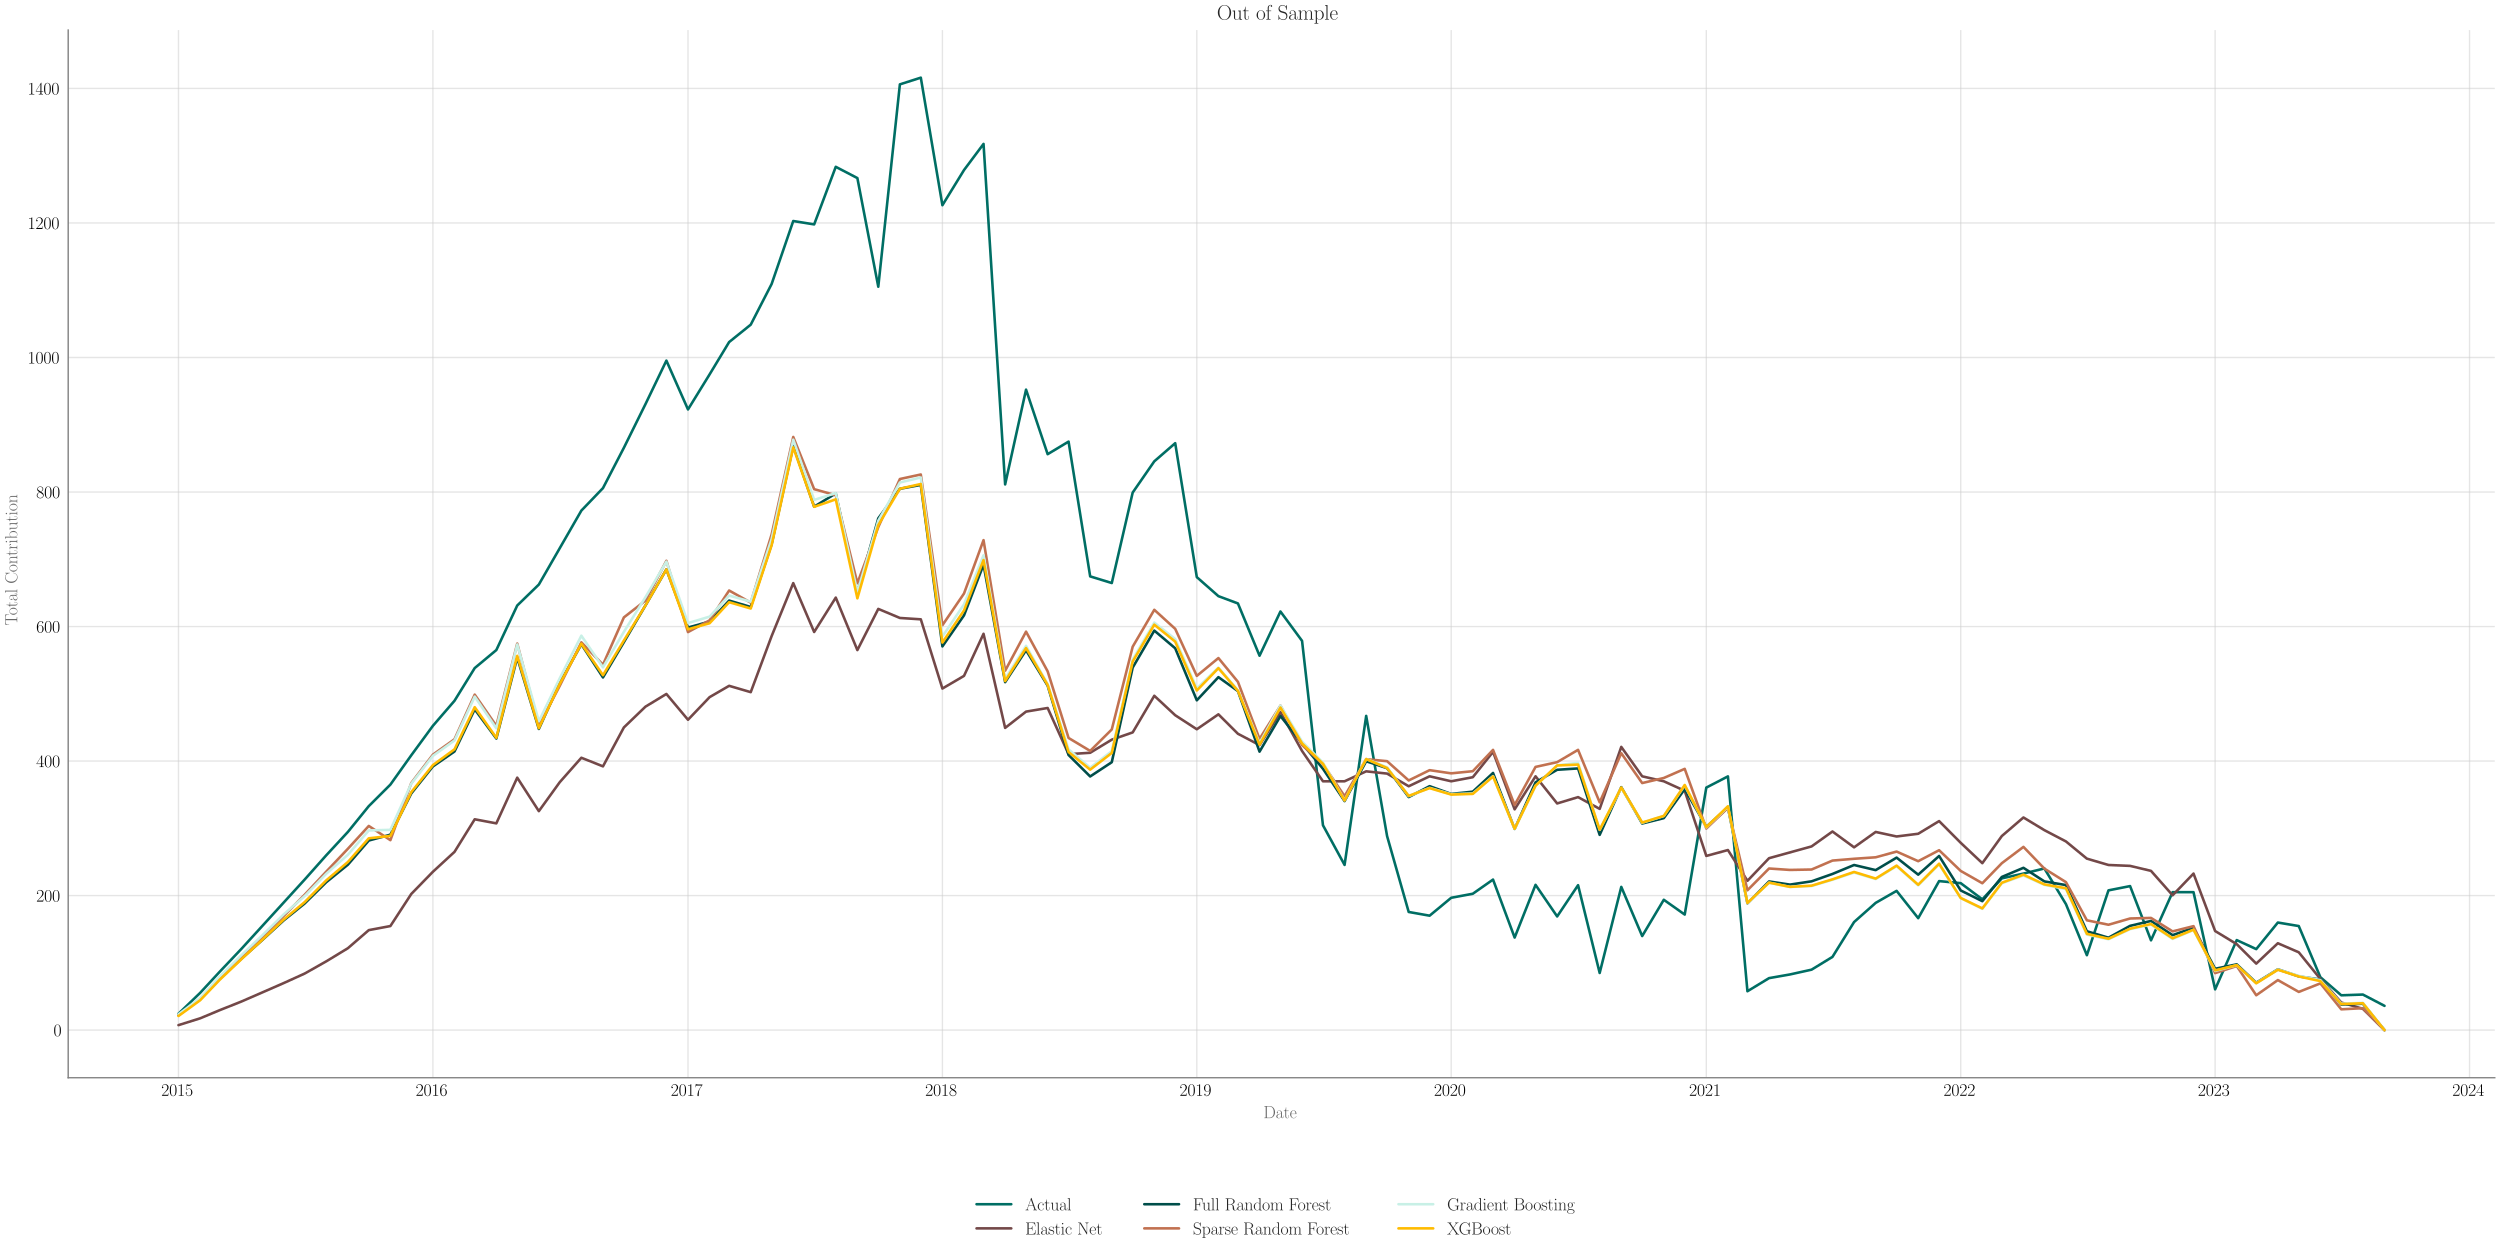 <?xml version="1.0" encoding="utf-8" standalone="no"?>
<!DOCTYPE svg PUBLIC "-//W3C//DTD SVG 1.1//EN"
  "http://www.w3.org/Graphics/SVG/1.1/DTD/svg11.dtd">
<svg xmlns:xlink="http://www.w3.org/1999/xlink" width="1440pt" height="720pt" viewBox="0 0 1440 720" xmlns="http://www.w3.org/2000/svg" version="1.1">
 <defs>
  <style type="text/css">*{stroke-linejoin: round; stroke-linecap: butt}</style>
 </defs>
 <g id="figure_1">
  <g id="patch_1">
   <path d="M 0 720 
L 1440 720 
L 1440 0 
L 0 0 
z
" style="fill: #ffffff"/>
  </g>
  <g id="axes_1">
   <g id="patch_2">
    <path d="M 39.281 620.773 
L 1437 620.773 
L 1437 17.302 
L 39.281 17.302 
z
" style="fill: #ffffff"/>
   </g>
   <g id="matplotlib.axis_1">
    <g id="xtick_1">
     <g id="line2d_1">
      <path d="M 102.814 620.773 
L 102.814 17.302 
" clip-path="url(#pe3a539045a)" style="fill: none; stroke: #cccccc; stroke-opacity: 0.5; stroke-width: 0.8; stroke-linecap: round"/>
     </g>
     <g id="text_1">
      <!-- $\mathdefault{2015}$ -->
      <g transform="translate(92.851 631.191) scale(0.1 -0.1)">
       <defs>
        <path id="CMR17-32" d="M 2669 989 
L 2554 989 
C 2490 536 2438 459 2413 420 
C 2381 369 1920 369 1830 369 
L 602 369 
C 832 619 1280 1072 1824 1597 
C 2214 1967 2669 2402 2669 3035 
C 2669 3790 2067 4224 1395 4224 
C 691 4224 262 3604 262 3030 
C 262 2780 448 2748 525 2748 
C 589 2748 781 2787 781 3010 
C 781 3207 614 3264 525 3264 
C 486 3264 448 3258 422 3245 
C 544 3790 915 4058 1306 4058 
C 1862 4058 2227 3617 2227 3035 
C 2227 2479 1901 2000 1536 1584 
L 262 146 
L 262 0 
L 2515 0 
L 2669 989 
z
" transform="scale(0.016)"/>
        <path id="CMR17-30" d="M 2688 2025 
C 2688 2416 2682 3080 2413 3591 
C 2176 4039 1798 4198 1466 4198 
C 1158 4198 768 4058 525 3597 
C 269 3118 243 2524 243 2025 
C 243 1661 250 1106 448 619 
C 723 -39 1216 -128 1466 -128 
C 1760 -128 2208 -7 2470 600 
C 2662 1042 2688 1559 2688 2025 
z
M 1466 -26 
C 1056 -26 813 325 723 812 
C 653 1188 653 1738 653 2096 
C 653 2588 653 2997 736 3387 
C 858 3929 1216 4096 1466 4096 
C 1728 4096 2067 3923 2189 3400 
C 2272 3036 2278 2607 2278 2096 
C 2278 1680 2278 1169 2202 792 
C 2067 95 1690 -26 1466 -26 
z
" transform="scale(0.016)"/>
        <path id="CMR17-31" d="M 1702 4058 
C 1702 4192 1696 4192 1606 4192 
C 1357 3916 979 3827 621 3827 
C 602 3827 570 3827 563 3808 
C 557 3795 557 3782 557 3648 
C 755 3648 1088 3686 1344 3839 
L 1344 461 
C 1344 236 1331 160 781 160 
L 589 160 
L 589 0 
C 896 0 1216 0 1523 0 
C 1830 0 2150 0 2458 0 
L 2458 160 
L 2266 160 
C 1715 160 1702 230 1702 458 
L 1702 4058 
z
" transform="scale(0.016)"/>
        <path id="CMR17-35" d="M 730 3692 
C 794 3666 1056 3584 1325 3584 
C 1920 3584 2246 3911 2432 4100 
C 2432 4157 2432 4192 2394 4192 
C 2387 4192 2374 4192 2323 4163 
C 2099 4058 1837 3973 1517 3973 
C 1325 3973 1037 3999 723 4139 
C 653 4171 640 4171 634 4171 
C 602 4171 595 4164 595 4037 
L 595 2203 
C 595 2089 595 2057 659 2057 
C 691 2057 704 2070 736 2114 
C 941 2401 1222 2522 1542 2522 
C 1766 2522 2246 2382 2246 1289 
C 2246 1085 2246 715 2054 421 
C 1894 159 1645 25 1370 25 
C 947 25 518 320 403 814 
C 429 807 480 795 506 795 
C 589 795 749 840 749 1038 
C 749 1210 627 1280 506 1280 
C 358 1280 262 1190 262 1011 
C 262 454 704 -128 1382 -128 
C 2042 -128 2669 440 2669 1264 
C 2669 2030 2170 2624 1549 2624 
C 1222 2624 947 2503 730 2274 
L 730 3692 
z
" transform="scale(0.016)"/>
       </defs>
       <use xlink:href="#CMR17-32" transform="scale(0.996)"/>
       <use xlink:href="#CMR17-30" transform="translate(45.69 0) scale(0.996)"/>
       <use xlink:href="#CMR17-31" transform="translate(91.381 0) scale(0.996)"/>
       <use xlink:href="#CMR17-35" transform="translate(137.071 0) scale(0.996)"/>
      </g>
     </g>
    </g>
    <g id="xtick_2">
     <g id="line2d_2">
      <path d="M 249.351 620.773 
L 249.351 17.302 
" clip-path="url(#pe3a539045a)" style="fill: none; stroke: #cccccc; stroke-opacity: 0.5; stroke-width: 0.8; stroke-linecap: round"/>
     </g>
     <g id="text_2">
      <!-- $\mathdefault{2016}$ -->
      <g transform="translate(239.388 631.191) scale(0.1 -0.1)">
       <defs>
        <path id="CMR17-36" d="M 678 2176 
C 678 3690 1395 4032 1811 4032 
C 1946 4032 2272 4009 2400 3776 
C 2298 3776 2106 3776 2106 3553 
C 2106 3381 2246 3323 2336 3323 
C 2394 3323 2566 3348 2566 3560 
C 2566 3954 2246 4179 1805 4179 
C 1043 4179 243 3390 243 1984 
C 243 253 966 -128 1478 -128 
C 2099 -128 2688 427 2688 1283 
C 2688 2081 2170 2662 1517 2662 
C 1126 2662 838 2407 678 1960 
L 678 2176 
z
M 1478 25 
C 691 25 691 1200 691 1436 
C 691 1896 909 2560 1504 2560 
C 1613 2560 1926 2560 2138 2120 
C 2253 1870 2253 1609 2253 1289 
C 2253 944 2253 690 2118 434 
C 1978 171 1773 25 1478 25 
z
" transform="scale(0.016)"/>
       </defs>
       <use xlink:href="#CMR17-32" transform="scale(0.996)"/>
       <use xlink:href="#CMR17-30" transform="translate(45.69 0) scale(0.996)"/>
       <use xlink:href="#CMR17-31" transform="translate(91.381 0) scale(0.996)"/>
       <use xlink:href="#CMR17-36" transform="translate(137.071 0) scale(0.996)"/>
      </g>
     </g>
    </g>
    <g id="xtick_3">
     <g id="line2d_3">
      <path d="M 396.289 620.773 
L 396.289 17.302 
" clip-path="url(#pe3a539045a)" style="fill: none; stroke: #cccccc; stroke-opacity: 0.5; stroke-width: 0.8; stroke-linecap: round"/>
     </g>
     <g id="text_3">
      <!-- $\mathdefault{2017}$ -->
      <g transform="translate(386.326 631.191) scale(0.1 -0.1)">
       <defs>
        <path id="CMR17-37" d="M 2886 3941 
L 2886 4081 
L 1382 4081 
C 634 4081 621 4165 595 4288 
L 480 4288 
L 294 3094 
L 410 3094 
C 429 3215 474 3540 550 3661 
C 589 3712 1062 3712 1171 3712 
L 2579 3712 
L 1869 2661 
C 1395 1954 1069 999 1069 165 
C 1069 89 1069 -128 1299 -128 
C 1530 -128 1530 89 1530 171 
L 1530 465 
C 1530 1508 1709 2196 2003 2636 
L 2886 3941 
z
" transform="scale(0.016)"/>
       </defs>
       <use xlink:href="#CMR17-32" transform="scale(0.996)"/>
       <use xlink:href="#CMR17-30" transform="translate(45.69 0) scale(0.996)"/>
       <use xlink:href="#CMR17-31" transform="translate(91.381 0) scale(0.996)"/>
       <use xlink:href="#CMR17-37" transform="translate(137.071 0) scale(0.996)"/>
      </g>
     </g>
    </g>
    <g id="xtick_4">
     <g id="line2d_4">
      <path d="M 542.825 620.773 
L 542.825 17.302 
" clip-path="url(#pe3a539045a)" style="fill: none; stroke: #cccccc; stroke-opacity: 0.5; stroke-width: 0.8; stroke-linecap: round"/>
     </g>
     <g id="text_4">
      <!-- $\mathdefault{2018}$ -->
      <g transform="translate(532.863 631.191) scale(0.1 -0.1)">
       <defs>
        <path id="CMR17-38" d="M 1741 2264 
C 2144 2467 2554 2773 2554 3263 
C 2554 3841 1990 4179 1472 4179 
C 890 4179 378 3759 378 3180 
C 378 3021 416 2747 666 2505 
C 730 2442 998 2251 1171 2130 
C 883 1983 211 1634 211 934 
C 211 279 838 -128 1459 -128 
C 2144 -128 2720 362 2720 1010 
C 2720 1590 2330 1857 2074 2029 
L 1741 2264 
z
M 902 2822 
C 851 2854 595 3051 595 3351 
C 595 3739 998 4032 1459 4032 
C 1965 4032 2336 3676 2336 3262 
C 2336 2669 1670 2331 1638 2331 
C 1632 2331 1626 2331 1574 2370 
L 902 2822 
z
M 2080 1519 
C 2176 1449 2483 1240 2483 851 
C 2483 381 2010 25 1472 25 
C 890 25 448 438 448 940 
C 448 1443 838 1862 1280 2060 
L 2080 1519 
z
" transform="scale(0.016)"/>
       </defs>
       <use xlink:href="#CMR17-32" transform="scale(0.996)"/>
       <use xlink:href="#CMR17-30" transform="translate(45.69 0) scale(0.996)"/>
       <use xlink:href="#CMR17-31" transform="translate(91.381 0) scale(0.996)"/>
       <use xlink:href="#CMR17-38" transform="translate(137.071 0) scale(0.996)"/>
      </g>
     </g>
    </g>
    <g id="xtick_5">
     <g id="line2d_5">
      <path d="M 689.362 620.773 
L 689.362 17.302 
" clip-path="url(#pe3a539045a)" style="fill: none; stroke: #cccccc; stroke-opacity: 0.5; stroke-width: 0.8; stroke-linecap: round"/>
     </g>
     <g id="text_5">
      <!-- $\mathdefault{2019}$ -->
      <g transform="translate(679.399 631.191) scale(0.1 -0.1)">
       <defs>
        <path id="CMR17-39" d="M 2253 1864 
C 2253 464 1670 31 1190 31 
C 1043 31 685 31 538 294 
C 704 268 826 357 826 518 
C 826 692 685 749 595 749 
C 538 749 365 723 365 506 
C 365 71 742 -128 1203 -128 
C 1939 -128 2688 674 2688 2073 
C 2688 3817 1971 4179 1485 4179 
C 851 4179 243 3628 243 2778 
C 243 1991 762 1408 1414 1408 
C 1952 1408 2189 1903 2253 2112 
L 2253 1864 
z
M 1427 1510 
C 1254 1510 1011 1542 813 1922 
C 678 2169 678 2461 678 2771 
C 678 3146 678 3405 858 3684 
C 947 3817 1114 4032 1485 4032 
C 2240 4032 2240 2885 2240 2632 
C 2240 2182 2035 1510 1427 1510 
z
" transform="scale(0.016)"/>
       </defs>
       <use xlink:href="#CMR17-32" transform="scale(0.996)"/>
       <use xlink:href="#CMR17-30" transform="translate(45.69 0) scale(0.996)"/>
       <use xlink:href="#CMR17-31" transform="translate(91.381 0) scale(0.996)"/>
       <use xlink:href="#CMR17-39" transform="translate(137.071 0) scale(0.996)"/>
      </g>
     </g>
    </g>
    <g id="xtick_6">
     <g id="line2d_6">
      <path d="M 835.899 620.773 
L 835.899 17.302 
" clip-path="url(#pe3a539045a)" style="fill: none; stroke: #cccccc; stroke-opacity: 0.5; stroke-width: 0.8; stroke-linecap: round"/>
     </g>
     <g id="text_6">
      <!-- $\mathdefault{2020}$ -->
      <g transform="translate(825.936 631.191) scale(0.1 -0.1)">
       <use xlink:href="#CMR17-32" transform="scale(0.996)"/>
       <use xlink:href="#CMR17-30" transform="translate(45.69 0) scale(0.996)"/>
       <use xlink:href="#CMR17-32" transform="translate(91.381 0) scale(0.996)"/>
       <use xlink:href="#CMR17-30" transform="translate(137.071 0) scale(0.996)"/>
      </g>
     </g>
    </g>
    <g id="xtick_7">
     <g id="line2d_7">
      <path d="M 982.837 620.773 
L 982.837 17.302 
" clip-path="url(#pe3a539045a)" style="fill: none; stroke: #cccccc; stroke-opacity: 0.5; stroke-width: 0.8; stroke-linecap: round"/>
     </g>
     <g id="text_7">
      <!-- $\mathdefault{2021}$ -->
      <g transform="translate(972.874 631.191) scale(0.1 -0.1)">
       <use xlink:href="#CMR17-32" transform="scale(0.996)"/>
       <use xlink:href="#CMR17-30" transform="translate(45.69 0) scale(0.996)"/>
       <use xlink:href="#CMR17-32" transform="translate(91.381 0) scale(0.996)"/>
       <use xlink:href="#CMR17-31" transform="translate(137.071 0) scale(0.996)"/>
      </g>
     </g>
    </g>
    <g id="xtick_8">
     <g id="line2d_8">
      <path d="M 1129.373 620.773 
L 1129.373 17.302 
" clip-path="url(#pe3a539045a)" style="fill: none; stroke: #cccccc; stroke-opacity: 0.5; stroke-width: 0.8; stroke-linecap: round"/>
     </g>
     <g id="text_8">
      <!-- $\mathdefault{2022}$ -->
      <g transform="translate(1119.411 631.191) scale(0.1 -0.1)">
       <use xlink:href="#CMR17-32" transform="scale(0.996)"/>
       <use xlink:href="#CMR17-30" transform="translate(45.69 0) scale(0.996)"/>
       <use xlink:href="#CMR17-32" transform="translate(91.381 0) scale(0.996)"/>
       <use xlink:href="#CMR17-32" transform="translate(137.071 0) scale(0.996)"/>
      </g>
     </g>
    </g>
    <g id="xtick_9">
     <g id="line2d_9">
      <path d="M 1275.91 620.773 
L 1275.91 17.302 
" clip-path="url(#pe3a539045a)" style="fill: none; stroke: #cccccc; stroke-opacity: 0.5; stroke-width: 0.8; stroke-linecap: round"/>
     </g>
     <g id="text_9">
      <!-- $\mathdefault{2023}$ -->
      <g transform="translate(1265.947 631.191) scale(0.1 -0.1)">
       <defs>
        <path id="CMR17-33" d="M 1414 2157 
C 1984 2157 2234 1662 2234 1090 
C 2234 320 1824 25 1453 25 
C 1114 25 563 194 390 693 
C 422 680 454 680 486 680 
C 640 680 755 782 755 948 
C 755 1133 614 1216 486 1216 
C 378 1216 211 1165 211 926 
C 211 335 787 -128 1466 -128 
C 2176 -128 2720 430 2720 1085 
C 2720 1707 2208 2157 1600 2227 
C 2086 2328 2554 2756 2554 3329 
C 2554 3820 2048 4179 1472 4179 
C 890 4179 378 3829 378 3329 
C 378 3110 544 3072 627 3072 
C 762 3072 877 3155 877 3321 
C 877 3486 762 3569 627 3569 
C 602 3569 570 3569 544 3557 
C 730 3959 1235 4032 1459 4032 
C 1683 4032 2106 3925 2106 3320 
C 2106 3143 2080 2828 1862 2550 
C 1670 2304 1453 2304 1242 2284 
C 1210 2284 1062 2269 1037 2269 
C 992 2263 966 2257 966 2208 
C 966 2163 973 2157 1101 2157 
L 1414 2157 
z
" transform="scale(0.016)"/>
       </defs>
       <use xlink:href="#CMR17-32" transform="scale(0.996)"/>
       <use xlink:href="#CMR17-30" transform="translate(45.69 0) scale(0.996)"/>
       <use xlink:href="#CMR17-32" transform="translate(91.381 0) scale(0.996)"/>
       <use xlink:href="#CMR17-33" transform="translate(137.071 0) scale(0.996)"/>
      </g>
     </g>
    </g>
    <g id="xtick_10">
     <g id="line2d_10">
      <path d="M 1422.446 620.773 
L 1422.446 17.302 
" clip-path="url(#pe3a539045a)" style="fill: none; stroke: #cccccc; stroke-opacity: 0.5; stroke-width: 0.8; stroke-linecap: round"/>
     </g>
     <g id="text_10">
      <!-- $\mathdefault{2024}$ -->
      <g transform="translate(1412.484 631.191) scale(0.1 -0.1)">
       <defs>
        <path id="CMR17-34" d="M 2150 4122 
C 2150 4256 2144 4256 2029 4256 
L 128 1254 
L 128 1088 
L 1779 1088 
L 1779 457 
C 1779 224 1766 160 1318 160 
L 1197 160 
L 1197 0 
C 1402 0 1747 0 1965 0 
C 2182 0 2528 0 2733 0 
L 2733 160 
L 2611 160 
C 2163 160 2150 224 2150 457 
L 2150 1088 
L 2803 1088 
L 2803 1254 
L 2150 1254 
L 2150 4122 
z
M 1798 3703 
L 1798 1254 
L 256 1254 
L 1798 3703 
z
" transform="scale(0.016)"/>
       </defs>
       <use xlink:href="#CMR17-32" transform="scale(0.996)"/>
       <use xlink:href="#CMR17-30" transform="translate(45.69 0) scale(0.996)"/>
       <use xlink:href="#CMR17-32" transform="translate(91.381 0) scale(0.996)"/>
       <use xlink:href="#CMR17-34" transform="translate(137.071 0) scale(0.996)"/>
      </g>
     </g>
    </g>
    <g id="text_11">
     <!-- Date -->
     <g style="fill: #696969" transform="translate(727.694 644.047) scale(0.1 -0.1)">
      <defs>
       <path id="CMR17-44" d="M 333 4352 
L 333 4186 
C 774 4186 845 4186 845 3900 
L 845 452 
C 845 166 774 166 333 166 
L 333 0 
L 2368 0 
C 3398 0 4224 943 4224 2141 
C 4224 3346 3411 4352 2368 4352 
L 333 4352 
z
M 1523 166 
C 1267 166 1254 197 1254 414 
L 1254 3938 
C 1254 4155 1267 4186 1523 4186 
L 2240 4186 
C 2771 4186 3750 3874 3750 2141 
C 3750 1242 3488 879 3366 707 
C 3213 510 2848 166 2240 166 
L 1523 166 
z
" transform="scale(0.016)"/>
       <path id="CMR17-61" d="M 2304 1653 
C 2304 2072 2304 2294 2035 2543 
C 1798 2752 1523 2816 1306 2816 
C 800 2816 435 2407 435 1971 
C 435 1728 627 1728 666 1728 
C 749 1728 896 1778 896 1954 
C 896 2112 774 2181 666 2181 
C 640 2181 608 2174 589 2168 
C 723 2592 1069 2714 1293 2714 
C 1613 2714 1965 2429 1965 1885 
L 1965 1600 
C 1587 1600 1133 1549 774 1357 
C 371 1133 256 813 256 570 
C 256 77 832 -64 1171 -64 
C 1523 -64 1850 139 1990 511 
C 2003 233 2182 -18 2464 -18 
C 2598 -18 2938 70 2938 567 
L 2938 920 
L 2822 920 
L 2822 562 
C 2822 178 2650 128 2566 128 
C 2304 128 2304 458 2304 738 
L 2304 1653 
z
M 1965 870 
C 1965 317 1568 38 1216 38 
C 896 38 646 275 646 570 
C 646 761 730 1100 1101 1305 
C 1408 1478 1760 1504 1965 1504 
L 1965 870 
z
" transform="scale(0.016)"/>
       <path id="CMR17-74" d="M 966 2560 
L 1862 2560 
L 1862 2725 
L 966 2725 
L 966 3904 
L 851 3904 
C 838 3245 614 2668 70 2668 
L 70 2560 
L 627 2560 
L 627 771 
C 627 650 627 -64 1370 -64 
C 1747 -64 1965 306 1965 777 
L 1965 1140 
L 1850 1140 
L 1850 783 
C 1850 344 1677 51 1408 51 
C 1222 51 966 178 966 758 
L 966 2560 
z
" transform="scale(0.016)"/>
       <path id="CMR17-65" d="M 2438 1472 
C 2464 1498 2464 1511 2464 1576 
C 2464 2238 2118 2816 1389 2816 
C 710 2816 173 2169 173 1383 
C 173 551 781 -64 1459 -64 
C 2176 -64 2458 607 2458 740 
C 2458 784 2419 784 2406 784 
C 2362 784 2355 771 2330 696 
C 2189 265 1837 51 1504 51 
C 1229 51 954 203 781 480 
C 582 803 582 1176 582 1472 
L 2438 1472 
z
M 589 1568 
C 634 2505 1126 2714 1382 2714 
C 1818 2714 2112 2297 2118 1568 
L 589 1568 
z
" transform="scale(0.016)"/>
      </defs>
      <use xlink:href="#CMR17-44" transform="scale(0.996)"/>
      <use xlink:href="#CMR17-61" transform="translate(70.394 0) scale(0.996)"/>
      <use xlink:href="#CMR17-74" transform="translate(116.084 0) scale(0.996)"/>
      <use xlink:href="#CMR17-65" transform="translate(151.365 0) scale(0.996)"/>
     </g>
    </g>
   </g>
   <g id="matplotlib.axis_2">
    <g id="ytick_1">
     <g id="line2d_11">
      <path d="M 39.281 593.342 
L 1437 593.342 
" clip-path="url(#pe3a539045a)" style="fill: none; stroke: #cccccc; stroke-opacity: 0.5; stroke-width: 0.8; stroke-linecap: round"/>
     </g>
     <g id="text_12">
      <!-- $\mathdefault{0}$ -->
      <g transform="translate(30.8 596.802) scale(0.1 -0.1)">
       <use xlink:href="#CMR17-30" transform="scale(0.996)"/>
      </g>
     </g>
    </g>
    <g id="ytick_2">
     <g id="line2d_12">
      <path d="M 39.281 515.856 
L 1437 515.856 
" clip-path="url(#pe3a539045a)" style="fill: none; stroke: #cccccc; stroke-opacity: 0.5; stroke-width: 0.8; stroke-linecap: round"/>
     </g>
     <g id="text_13">
      <!-- $\mathdefault{200}$ -->
      <g transform="translate(20.837 519.316) scale(0.1 -0.1)">
       <use xlink:href="#CMR17-32" transform="scale(0.996)"/>
       <use xlink:href="#CMR17-30" transform="translate(45.69 0) scale(0.996)"/>
       <use xlink:href="#CMR17-30" transform="translate(91.381 0) scale(0.996)"/>
      </g>
     </g>
    </g>
    <g id="ytick_3">
     <g id="line2d_13">
      <path d="M 39.281 438.37 
L 1437 438.37 
" clip-path="url(#pe3a539045a)" style="fill: none; stroke: #cccccc; stroke-opacity: 0.5; stroke-width: 0.8; stroke-linecap: round"/>
     </g>
     <g id="text_14">
      <!-- $\mathdefault{400}$ -->
      <g transform="translate(20.837 441.83) scale(0.1 -0.1)">
       <use xlink:href="#CMR17-34" transform="scale(0.996)"/>
       <use xlink:href="#CMR17-30" transform="translate(45.69 0) scale(0.996)"/>
       <use xlink:href="#CMR17-30" transform="translate(91.381 0) scale(0.996)"/>
      </g>
     </g>
    </g>
    <g id="ytick_4">
     <g id="line2d_14">
      <path d="M 39.281 360.884 
L 1437 360.884 
" clip-path="url(#pe3a539045a)" style="fill: none; stroke: #cccccc; stroke-opacity: 0.5; stroke-width: 0.8; stroke-linecap: round"/>
     </g>
     <g id="text_15">
      <!-- $\mathdefault{600}$ -->
      <g transform="translate(20.837 364.344) scale(0.1 -0.1)">
       <use xlink:href="#CMR17-36" transform="scale(0.996)"/>
       <use xlink:href="#CMR17-30" transform="translate(45.69 0) scale(0.996)"/>
       <use xlink:href="#CMR17-30" transform="translate(91.381 0) scale(0.996)"/>
      </g>
     </g>
    </g>
    <g id="ytick_5">
     <g id="line2d_15">
      <path d="M 39.281 283.398 
L 1437 283.398 
" clip-path="url(#pe3a539045a)" style="fill: none; stroke: #cccccc; stroke-opacity: 0.5; stroke-width: 0.8; stroke-linecap: round"/>
     </g>
     <g id="text_16">
      <!-- $\mathdefault{800}$ -->
      <g transform="translate(20.837 286.857) scale(0.1 -0.1)">
       <use xlink:href="#CMR17-38" transform="scale(0.996)"/>
       <use xlink:href="#CMR17-30" transform="translate(45.69 0) scale(0.996)"/>
       <use xlink:href="#CMR17-30" transform="translate(91.381 0) scale(0.996)"/>
      </g>
     </g>
    </g>
    <g id="ytick_6">
     <g id="line2d_16">
      <path d="M 39.281 205.912 
L 1437 205.912 
" clip-path="url(#pe3a539045a)" style="fill: none; stroke: #cccccc; stroke-opacity: 0.5; stroke-width: 0.8; stroke-linecap: round"/>
     </g>
     <g id="text_17">
      <!-- $\mathdefault{1000}$ -->
      <g transform="translate(15.856 209.371) scale(0.1 -0.1)">
       <use xlink:href="#CMR17-31" transform="scale(0.996)"/>
       <use xlink:href="#CMR17-30" transform="translate(45.69 0) scale(0.996)"/>
       <use xlink:href="#CMR17-30" transform="translate(91.381 0) scale(0.996)"/>
       <use xlink:href="#CMR17-30" transform="translate(137.071 0) scale(0.996)"/>
      </g>
     </g>
    </g>
    <g id="ytick_7">
     <g id="line2d_17">
      <path d="M 39.281 128.426 
L 1437 128.426 
" clip-path="url(#pe3a539045a)" style="fill: none; stroke: #cccccc; stroke-opacity: 0.5; stroke-width: 0.8; stroke-linecap: round"/>
     </g>
     <g id="text_18">
      <!-- $\mathdefault{1200}$ -->
      <g transform="translate(15.856 131.885) scale(0.1 -0.1)">
       <use xlink:href="#CMR17-31" transform="scale(0.996)"/>
       <use xlink:href="#CMR17-32" transform="translate(45.69 0) scale(0.996)"/>
       <use xlink:href="#CMR17-30" transform="translate(91.381 0) scale(0.996)"/>
       <use xlink:href="#CMR17-30" transform="translate(137.071 0) scale(0.996)"/>
      </g>
     </g>
    </g>
    <g id="ytick_8">
     <g id="line2d_18">
      <path d="M 39.281 50.94 
L 1437 50.94 
" clip-path="url(#pe3a539045a)" style="fill: none; stroke: #cccccc; stroke-opacity: 0.5; stroke-width: 0.8; stroke-linecap: round"/>
     </g>
     <g id="text_19">
      <!-- $\mathdefault{1400}$ -->
      <g transform="translate(15.856 54.399) scale(0.1 -0.1)">
       <use xlink:href="#CMR17-31" transform="scale(0.996)"/>
       <use xlink:href="#CMR17-34" transform="translate(45.69 0) scale(0.996)"/>
       <use xlink:href="#CMR17-30" transform="translate(91.381 0) scale(0.996)"/>
       <use xlink:href="#CMR17-30" transform="translate(137.071 0) scale(0.996)"/>
      </g>
     </g>
    </g>
    <g id="text_20">
     <!-- Total Contribution -->
     <g style="fill: #696969" transform="translate(9.919 360.286) rotate(-90) scale(0.1 -0.1)">
      <defs>
       <path id="CMR17-54" d="M 3981 4326 
L 288 4326 
L 179 2918 
L 294 2918 
C 378 3976 467 4160 1453 4160 
C 1568 4160 1754 4160 1805 4154 
C 1926 4135 1926 4058 1926 3912 
L 1926 459 
C 1926 230 1907 160 1376 160 
L 1197 160 
L 1197 0 
C 1504 0 1824 0 2138 0 
C 2451 0 2771 0 3078 0 
L 3078 160 
L 2899 160 
C 2368 160 2349 230 2349 459 
L 2349 3912 
C 2349 4052 2349 4129 2464 4154 
C 2515 4160 2701 4160 2816 4160 
C 3795 4160 3891 3976 3974 2918 
L 4090 2918 
L 3981 4326 
z
" transform="scale(0.016)"/>
       <path id="CMR17-6f" d="M 2758 1356 
C 2758 2176 2163 2816 1466 2816 
C 768 2816 173 2176 173 1356 
C 173 551 768 -64 1466 -64 
C 2163 -64 2758 551 2758 1356 
z
M 1466 51 
C 1165 51 909 230 762 480 
C 602 767 582 1126 582 1408 
C 582 1677 595 2010 762 2298 
C 890 2509 1139 2714 1466 2714 
C 1754 2714 1997 2554 2150 2330 
C 2349 2029 2349 1607 2349 1408 
C 2349 1158 2336 775 2163 467 
C 1984 173 1709 51 1466 51 
z
" transform="scale(0.016)"/>
       <path id="CMR17-6c" d="M 979 4396 
L 218 4326 
L 218 4160 
C 595 4160 653 4122 653 3817 
L 653 426 
C 653 184 627 153 218 153 
L 218 -13 
C 371 0 653 0 813 0 
C 979 0 1261 0 1414 -13 
L 1414 153 
C 1005 153 979 178 979 426 
L 979 4396 
z
" transform="scale(0.016)"/>
       <path id="CMR17-43" d="M 3974 4289 
C 3974 4403 3968 4410 3930 4410 
C 3904 4410 3898 4403 3853 4327 
L 3571 3792 
C 3258 4187 2874 4416 2381 4416 
C 1286 4416 294 3456 294 2148 
C 294 826 1286 -128 2387 -128 
C 3366 -128 3974 730 3974 1461 
C 3974 1524 3974 1550 3917 1550 
C 3866 1550 3866 1531 3859 1474 
C 3808 585 3168 38 2477 38 
C 1824 38 781 495 781 2147 
C 781 3805 1843 4250 2464 4250 
C 3187 4250 3712 3628 3834 2745 
C 3846 2668 3846 2655 3904 2655 
C 3974 2655 3974 2668 3974 2783 
L 3974 4289 
z
" transform="scale(0.016)"/>
       <path id="CMR17-6e" d="M 2656 1933 
C 2656 2259 2592 2790 1837 2790 
C 1331 2790 1069 2400 973 2144 
L 966 2144 
L 966 2790 
L 211 2720 
L 211 2554 
C 589 2554 646 2515 646 2208 
L 646 428 
C 646 184 621 153 211 153 
L 211 -13 
C 365 0 646 0 813 0 
C 979 0 1267 0 1421 -13 
L 1421 153 
C 1011 153 986 178 986 428 
L 986 1658 
C 986 2247 1344 2688 1792 2688 
C 2266 2688 2317 2266 2317 1958 
L 2317 428 
C 2317 184 2291 153 1882 153 
L 1882 -13 
C 2035 0 2317 0 2483 0 
C 2650 0 2938 0 3091 -13 
L 3091 153 
C 2682 153 2656 178 2656 428 
L 2656 1933 
z
" transform="scale(0.016)"/>
       <path id="CMR17-72" d="M 960 1497 
C 960 2112 1222 2688 1702 2688 
C 1747 2688 1792 2682 1837 2662 
C 1837 2662 1696 2617 1696 2452 
C 1696 2298 1818 2234 1914 2234 
C 1990 2234 2131 2279 2131 2458 
C 2131 2663 1926 2790 1709 2790 
C 1222 2790 1011 2317 947 2093 
L 941 2093 
L 941 2790 
L 198 2720 
L 198 2554 
C 576 2554 634 2515 634 2208 
L 634 428 
C 634 184 608 153 198 153 
L 198 -13 
C 352 0 646 0 813 0 
C 998 0 1325 0 1498 -13 
L 1498 153 
C 1037 153 960 153 960 440 
L 960 1497 
z
" transform="scale(0.016)"/>
       <path id="CMR17-69" d="M 992 3909 
C 992 4049 877 4170 730 4170 
C 589 4170 467 4056 467 3909 
C 467 3769 582 3648 730 3648 
C 870 3648 992 3763 992 3909 
z
M 243 2706 
L 243 2541 
C 602 2541 653 2502 653 2197 
L 653 427 
C 653 184 627 153 218 153 
L 218 -13 
C 371 0 646 0 806 0 
C 960 0 1222 0 1370 -13 
L 1370 153 
C 992 153 979 191 979 420 
L 979 2776 
L 243 2706 
z
" transform="scale(0.016)"/>
       <path id="CMR17-62" d="M 960 4396 
L 198 4326 
L 198 4160 
C 576 4160 634 4122 634 3817 
L 634 -13 
L 749 -13 
L 934 441 
C 1120 141 1395 -64 1766 -64 
C 2406 -64 3053 500 3053 1370 
C 3053 2188 2477 2790 1830 2790 
C 1434 2790 1152 2579 960 2330 
L 960 4396 
z
M 973 2004 
C 973 2118 973 2138 1062 2272 
C 1312 2657 1670 2688 1792 2688 
C 1984 2688 2643 2585 2643 1376 
C 2643 108 1888 38 1734 38 
C 1536 38 1248 114 1043 486 
C 973 608 973 621 973 735 
L 973 2004 
z
" transform="scale(0.016)"/>
       <path id="CMR17-75" d="M 1882 2693 
L 1882 2528 
C 2259 2528 2317 2489 2317 2186 
L 2317 1032 
C 2317 500 2029 38 1555 38 
C 1030 38 986 348 986 678 
L 986 2763 
L 211 2693 
L 211 2528 
C 467 2528 640 2528 646 2274 
L 646 1058 
C 646 633 646 361 813 183 
C 896 101 1056 -64 1517 -64 
C 2061 -64 2272 377 2323 506 
L 2330 506 
L 2330 -63 
L 3091 -63 
L 3091 128 
C 2714 128 2656 166 2656 473 
L 2656 2763 
L 1882 2693 
z
" transform="scale(0.016)"/>
      </defs>
      <use xlink:href="#CMR17-54" transform="scale(0.996)"/>
      <use xlink:href="#CMR17-6f" transform="translate(58.703 0) scale(0.996)"/>
      <use xlink:href="#CMR17-74" transform="translate(104.393 0) scale(0.996)"/>
      <use xlink:href="#CMR17-61" transform="translate(139.674 0) scale(0.996)"/>
      <use xlink:href="#CMR17-6c" transform="translate(185.364 0) scale(0.996)"/>
      <use xlink:href="#CMR17-43" transform="translate(240.311 0) scale(0.996)"/>
      <use xlink:href="#CMR17-6f" transform="translate(306.821 0) scale(0.996)"/>
      <use xlink:href="#CMR17-6e" transform="translate(352.512 0) scale(0.996)"/>
      <use xlink:href="#CMR17-74" transform="translate(400.805 0) scale(0.996)"/>
      <use xlink:href="#CMR17-72" transform="translate(436.085 0) scale(0.996)"/>
      <use xlink:href="#CMR17-69" transform="translate(471.366 0) scale(0.996)"/>
      <use xlink:href="#CMR17-62" transform="translate(496.237 0) scale(0.996)"/>
      <use xlink:href="#CMR17-75" transform="translate(547.133 0) scale(0.996)"/>
      <use xlink:href="#CMR17-74" transform="translate(598.028 0) scale(0.996)"/>
      <use xlink:href="#CMR17-69" transform="translate(633.309 0) scale(0.996)"/>
      <use xlink:href="#CMR17-6f" transform="translate(658.18 0) scale(0.996)"/>
      <use xlink:href="#CMR17-6e" transform="translate(703.87 0) scale(0.996)"/>
     </g>
    </g>
   </g>
   <g id="line2d_19">
    <path d="M 102.814 583.895 
L 115.259 571.924 
L 115.259 571.924 
L 126.501 559.779 
L 126.501 559.779 
L 138.946 546.656 
L 138.946 546.656 
L 175.48 506.627 
L 175.48 506.627 
L 187.926 492.64 
L 187.926 492.64 
L 200.371 479.196 
L 200.371 479.196 
L 212.415 464.331 
L 212.415 464.331 
L 224.861 451.931 
L 224.861 451.931 
L 236.905 435.019 
L 236.905 435.019 
L 249.351 418.063 
L 249.351 418.063 
L 261.796 403.637 
L 261.796 403.637 
L 273.439 384.8 
L 273.439 384.8 
L 285.884 374.429 
L 285.884 374.429 
L 297.928 348.773 
L 297.928 348.773 
L 310.374 336.692 
L 310.374 336.692 
L 334.864 294.102 
L 334.864 294.102 
L 347.309 281.145 
L 347.309 281.145 
L 359.353 257.922 
L 359.353 257.922 
L 371.799 232.753 
L 371.799 232.753 
L 383.843 207.717 
L 383.843 207.717 
L 396.289 235.834 
L 396.289 235.834 
L 408.734 215.631 
L 408.734 215.631 
L 419.975 197.025 
L 419.975 197.025 
L 432.421 187.005 
L 432.421 187.005 
L 444.465 163.562 
L 444.465 163.562 
L 456.911 127.308 
L 456.911 127.308 
L 468.955 129.251 
L 468.955 129.251 
L 481.4 96.086 
L 481.4 96.086 
L 493.846 102.574 
L 493.846 102.574 
L 505.89 165.145 
L 505.89 165.145 
L 518.336 48.587 
L 518.336 48.587 
L 530.38 44.733 
L 530.38 44.733 
L 542.825 118.203 
L 542.825 118.203 
L 555.271 97.952 
L 555.271 97.952 
L 566.512 82.897 
L 566.512 82.897 
L 578.958 279.021 
L 578.958 279.021 
L 591.002 224.437 
L 591.002 224.437 
L 603.447 261.611 
L 603.447 261.611 
L 615.491 254.37 
L 615.491 254.37 
L 627.937 331.997 
L 627.937 331.997 
L 640.383 335.824 
L 640.383 335.824 
L 652.427 283.708 
L 652.427 283.708 
L 664.872 265.725 
L 664.872 265.725 
L 676.916 255.275 
L 676.916 255.275 
L 689.362 332.428 
L 689.362 332.428 
L 701.807 343.385 
L 701.807 343.385 
L 713.049 347.586 
L 713.049 347.586 
L 725.494 377.691 
L 725.494 377.691 
L 737.538 352.226 
L 737.538 352.226 
L 749.984 369.151 
L 749.984 369.151 
L 762.028 475.353 
L 762.028 475.353 
L 774.474 498.2 
L 774.474 498.2 
L 786.919 412.359 
L 786.919 412.359 
L 798.963 481.604 
L 798.963 481.604 
L 811.409 525.294 
L 811.409 525.294 
L 823.453 527.434 
L 823.453 527.434 
L 835.899 517.12 
L 835.899 517.12 
L 848.344 514.792 
L 848.344 514.792 
L 859.987 506.636 
L 859.987 506.636 
L 872.432 540.03 
L 872.432 540.03 
L 884.476 509.668 
L 884.476 509.668 
L 896.922 527.867 
L 896.922 527.867 
L 908.966 509.871 
L 908.966 509.871 
L 921.412 560.43 
L 921.412 560.43 
L 933.857 510.857 
L 933.857 510.857 
L 945.901 539.161 
L 945.901 539.161 
L 958.347 518.271 
L 958.347 518.271 
L 970.391 526.786 
L 970.391 526.786 
L 982.837 453.65 
L 982.837 453.65 
L 995.282 447.197 
L 995.282 447.197 
L 1006.523 570.953 
L 1006.523 570.953 
L 1018.969 563.402 
L 1018.969 563.402 
L 1031.013 561.285 
L 1031.013 561.285 
L 1043.459 558.528 
L 1043.459 558.528 
L 1055.503 551.163 
L 1055.503 551.163 
L 1067.948 531.093 
L 1067.948 531.093 
L 1080.394 520.049 
L 1080.394 520.049 
L 1092.438 513.146 
L 1092.438 513.146 
L 1104.884 528.865 
L 1104.884 528.865 
L 1116.928 507.513 
L 1116.928 507.513 
L 1129.373 508.699 
L 1129.373 508.699 
L 1141.819 518.012 
L 1141.819 518.012 
L 1153.06 505.938 
L 1153.06 505.938 
L 1165.506 503.18 
L 1165.506 503.18 
L 1177.55 500.221 
L 1177.55 500.221 
L 1189.995 520.801 
L 1189.995 520.801 
L 1202.039 550.19 
L 1202.039 550.19 
L 1214.485 512.849 
L 1214.485 512.849 
L 1226.93 510.393 
L 1226.93 510.393 
L 1238.975 541.62 
L 1238.975 541.62 
L 1251.42 513.881 
L 1251.42 513.881 
L 1263.464 513.899 
L 1263.464 513.899 
L 1275.91 569.859 
L 1275.91 569.859 
L 1288.355 541.499 
L 1288.355 541.499 
L 1299.597 546.685 
L 1299.597 546.685 
L 1312.042 531.38 
L 1312.042 531.38 
L 1324.086 533.404 
L 1324.086 533.404 
L 1336.532 562.858 
L 1336.532 562.858 
L 1348.576 573.292 
L 1348.576 573.292 
L 1361.022 572.864 
L 1361.022 572.864 
L 1373.467 579.365 
L 1373.467 579.365 
" clip-path="url(#pe3a539045a)" style="fill: none; stroke: #006e64; stroke-width: 1.5; stroke-linecap: round"/>
   </g>
   <g id="line2d_20">
    <path d="M 102.814 590.476 
L 115.259 586.567 
L 115.259 586.567 
L 126.501 581.877 
L 126.501 581.877 
L 138.946 576.925 
L 138.946 576.925 
L 163.436 566.241 
L 163.436 566.241 
L 175.48 560.769 
L 175.48 560.769 
L 187.926 553.733 
L 187.926 553.733 
L 200.371 546.176 
L 200.371 546.176 
L 212.415 535.752 
L 212.415 535.752 
L 224.861 533.407 
L 224.861 533.407 
L 236.905 514.905 
L 236.905 514.905 
L 249.351 502.137 
L 249.351 502.137 
L 261.796 490.671 
L 261.796 490.671 
L 273.439 471.908 
L 273.439 471.908 
L 285.884 474.254 
L 285.884 474.254 
L 297.928 447.934 
L 297.928 447.934 
L 310.374 467.218 
L 310.374 467.218 
L 322.418 450.54 
L 322.418 450.54 
L 334.864 436.468 
L 334.864 436.468 
L 347.309 441.42 
L 347.309 441.42 
L 359.353 419.009 
L 359.353 419.009 
L 371.799 407.022 
L 371.799 407.022 
L 383.843 399.725 
L 383.843 399.725 
L 396.289 414.579 
L 396.289 414.579 
L 408.734 401.55 
L 408.734 401.55 
L 419.975 395.035 
L 419.975 395.035 
L 432.421 398.683 
L 432.421 398.683 
L 444.465 366.37 
L 444.465 366.37 
L 456.911 335.881 
L 456.911 335.881 
L 468.955 364.025 
L 468.955 364.025 
L 481.4 344.22 
L 481.4 344.22 
L 493.846 374.448 
L 493.846 374.448 
L 505.89 350.735 
L 505.89 350.735 
L 518.336 355.947 
L 518.336 355.947 
L 530.38 356.728 
L 530.38 356.728 
L 542.825 396.598 
L 542.825 396.598 
L 555.271 389.302 
L 555.271 389.302 
L 566.512 365.067 
L 566.512 365.067 
L 578.958 419.27 
L 578.958 419.27 
L 591.002 409.888 
L 591.002 409.888 
L 603.447 407.804 
L 603.447 407.804 
L 615.491 434.384 
L 615.491 434.384 
L 627.937 433.602 
L 627.937 433.602 
L 640.383 426.045 
L 640.383 426.045 
L 652.427 421.875 
L 652.427 421.875 
L 664.872 400.768 
L 664.872 400.768 
L 676.916 411.973 
L 676.916 411.973 
L 689.362 420.051 
L 689.362 420.051 
L 701.807 411.452 
L 701.807 411.452 
L 713.049 422.657 
L 713.049 422.657 
L 725.494 429.172 
L 725.494 429.172 
L 737.538 410.149 
L 737.538 410.149 
L 749.984 432.56 
L 749.984 432.56 
L 762.028 450.019 
L 762.028 450.019 
L 774.474 450.019 
L 774.474 450.019 
L 786.919 444.286 
L 786.919 444.286 
L 798.963 445.589 
L 798.963 445.589 
L 811.409 452.885 
L 811.409 452.885 
L 823.453 447.153 
L 823.453 447.153 
L 835.899 450.019 
L 835.899 450.019 
L 848.344 447.674 
L 848.344 447.674 
L 859.987 433.081 
L 859.987 433.081 
L 872.432 466.175 
L 872.432 466.175 
L 884.476 447.153 
L 884.476 447.153 
L 896.922 462.788 
L 896.922 462.788 
L 908.966 459.14 
L 908.966 459.14 
L 921.412 465.915 
L 921.412 465.915 
L 933.857 430.214 
L 933.857 430.214 
L 945.901 447.153 
L 945.901 447.153 
L 958.347 450.019 
L 958.347 450.019 
L 970.391 455.491 
L 970.391 455.491 
L 982.837 493.016 
L 982.837 493.016 
L 995.282 489.628 
L 995.282 489.628 
L 1006.523 507.348 
L 1006.523 507.348 
L 1018.969 494.319 
L 1018.969 494.319 
L 1043.459 487.544 
L 1043.459 487.544 
L 1055.503 478.944 
L 1055.503 478.944 
L 1067.948 488.065 
L 1067.948 488.065 
L 1080.394 479.205 
L 1080.394 479.205 
L 1092.438 481.811 
L 1092.438 481.811 
L 1104.884 480.247 
L 1104.884 480.247 
L 1116.928 472.951 
L 1116.928 472.951 
L 1129.373 485.459 
L 1129.373 485.459 
L 1141.819 497.185 
L 1141.819 497.185 
L 1153.06 481.55 
L 1153.06 481.55 
L 1165.506 470.866 
L 1165.506 470.866 
L 1177.55 478.163 
L 1177.55 478.163 
L 1189.995 484.677 
L 1189.995 484.677 
L 1202.039 494.58 
L 1202.039 494.58 
L 1214.485 498.228 
L 1214.485 498.228 
L 1226.93 498.749 
L 1226.93 498.749 
L 1238.975 501.615 
L 1238.975 501.615 
L 1251.42 515.687 
L 1251.42 515.687 
L 1263.464 503.179 
L 1263.464 503.179 
L 1275.91 536.274 
L 1275.91 536.274 
L 1288.355 543.831 
L 1288.355 543.831 
L 1299.597 555.036 
L 1299.597 555.036 
L 1312.042 543.31 
L 1312.042 543.31 
L 1324.086 548.521 
L 1324.086 548.521 
L 1336.532 563.896 
L 1336.532 563.896 
L 1348.576 577.447 
L 1348.576 577.447 
L 1361.022 581.095 
L 1361.022 581.095 
L 1373.467 593.342 
L 1373.467 593.342 
" clip-path="url(#pe3a539045a)" style="fill: none; stroke: #734848; stroke-width: 1.5; stroke-linecap: round"/>
   </g>
   <g id="line2d_21">
    <path d="M 102.814 584.571 
L 115.259 575.691 
L 115.259 575.691 
L 126.501 563.841 
L 126.501 563.841 
L 138.946 552.297 
L 138.946 552.297 
L 150.99 541.54 
L 150.99 541.54 
L 163.436 530.126 
L 163.436 530.126 
L 175.48 520.416 
L 175.48 520.416 
L 187.926 508.153 
L 187.926 508.153 
L 200.371 498.072 
L 200.371 498.072 
L 212.415 484.141 
L 212.415 484.141 
L 224.861 480.78 
L 224.861 480.78 
L 236.905 457.03 
L 236.905 457.03 
L 249.351 441.475 
L 249.351 441.475 
L 261.796 432.856 
L 261.796 432.856 
L 273.439 408.577 
L 273.439 408.577 
L 285.884 425.391 
L 285.884 425.391 
L 297.928 378.765 
L 297.928 378.765 
L 310.374 419.865 
L 310.374 419.865 
L 322.418 393.454 
L 322.418 393.454 
L 334.864 371.113 
L 334.864 371.113 
L 347.309 390.202 
L 347.309 390.202 
L 359.353 369.91 
L 359.353 369.91 
L 371.799 348.705 
L 371.799 348.705 
L 383.843 327.944 
L 383.843 327.944 
L 396.289 361.466 
L 396.289 361.466 
L 408.734 358.012 
L 408.734 358.012 
L 419.975 345.932 
L 419.975 345.932 
L 432.421 349.616 
L 432.421 349.616 
L 444.465 313.401 
L 444.465 313.401 
L 456.911 256.74 
L 456.911 256.74 
L 468.955 291.84 
L 468.955 291.84 
L 481.4 284.21 
L 481.4 284.21 
L 493.846 341.542 
L 493.846 341.542 
L 505.89 298.563 
L 505.89 298.563 
L 518.336 281.536 
L 518.336 281.536 
L 530.38 279.316 
L 530.38 279.316 
L 542.825 372.317 
L 542.825 372.317 
L 555.271 354.435 
L 555.271 354.435 
L 566.512 325.244 
L 566.512 325.244 
L 578.958 392.922 
L 578.958 392.922 
L 591.002 374.532 
L 591.002 374.532 
L 603.447 394.942 
L 603.447 394.942 
L 615.491 434.882 
L 615.491 434.882 
L 627.937 447.241 
L 627.937 447.241 
L 640.383 439.032 
L 640.383 439.032 
L 652.427 384.514 
L 652.427 384.514 
L 664.872 363.221 
L 664.872 363.221 
L 676.916 373.399 
L 676.916 373.399 
L 689.362 403.377 
L 689.362 403.377 
L 701.807 390.038 
L 701.807 390.038 
L 713.049 398.068 
L 713.049 398.068 
L 725.494 432.948 
L 725.494 432.948 
L 737.538 412.436 
L 737.538 412.436 
L 749.984 428.19 
L 749.984 428.19 
L 762.028 442.827 
L 762.028 442.827 
L 774.474 461.421 
L 774.474 461.421 
L 786.919 438.492 
L 786.919 438.492 
L 798.963 442.488 
L 798.963 442.488 
L 811.409 459.117 
L 811.409 459.117 
L 823.453 452.832 
L 823.453 452.832 
L 835.899 457.297 
L 835.899 457.297 
L 848.344 455.999 
L 848.344 455.999 
L 859.987 445.228 
L 859.987 445.228 
L 872.432 477.447 
L 872.432 477.447 
L 884.476 450.618 
L 884.476 450.618 
L 896.922 443.391 
L 896.922 443.391 
L 908.966 442.613 
L 908.966 442.613 
L 921.412 480.876 
L 921.412 480.876 
L 933.857 453.418 
L 933.857 453.418 
L 945.901 474.349 
L 945.901 474.349 
L 958.347 471.251 
L 958.347 471.251 
L 970.391 454.522 
L 970.391 454.522 
L 982.837 476.222 
L 982.837 476.222 
L 995.282 465.107 
L 995.282 465.107 
L 1006.523 520.296 
L 1006.523 520.296 
L 1018.969 507.714 
L 1018.969 507.714 
L 1031.013 509.534 
L 1031.013 509.534 
L 1043.459 507.644 
L 1043.459 507.644 
L 1055.503 503.396 
L 1055.503 503.396 
L 1067.948 498.238 
L 1067.948 498.238 
L 1080.394 501.187 
L 1080.394 501.187 
L 1092.438 493.987 
L 1092.438 493.987 
L 1104.884 503.804 
L 1104.884 503.804 
L 1116.928 493.044 
L 1116.928 493.044 
L 1129.373 512.902 
L 1129.373 512.902 
L 1141.819 519.087 
L 1141.819 519.087 
L 1153.06 505.118 
L 1153.06 505.118 
L 1165.506 499.864 
L 1165.506 499.864 
L 1177.55 507.69 
L 1177.55 507.69 
L 1189.995 509.808 
L 1189.995 509.808 
L 1202.039 536.417 
L 1202.039 536.417 
L 1214.485 540.12 
L 1214.485 540.12 
L 1226.93 533.289 
L 1226.93 533.289 
L 1238.975 530.461 
L 1238.975 530.461 
L 1251.42 538.637 
L 1251.42 538.637 
L 1263.464 534.378 
L 1263.464 534.378 
L 1275.91 558.017 
L 1275.91 558.017 
L 1288.355 555.459 
L 1288.355 555.459 
L 1299.597 566.036 
L 1299.597 566.036 
L 1312.042 558.314 
L 1312.042 558.314 
L 1324.086 562.394 
L 1324.086 562.394 
L 1336.532 564.22 
L 1336.532 564.22 
L 1348.576 578.619 
L 1348.576 578.619 
L 1361.022 578.142 
L 1361.022 578.142 
L 1373.467 593.342 
L 1373.467 593.342 
" clip-path="url(#pe3a539045a)" style="fill: none; stroke: #004e4a; stroke-width: 1.5; stroke-linecap: round"/>
   </g>
   <g id="line2d_22">
    <path d="M 102.814 584.792 
L 115.259 575.244 
L 115.259 575.244 
L 126.501 563.375 
L 126.501 563.375 
L 138.946 551.462 
L 138.946 551.462 
L 150.99 540.182 
L 150.99 540.182 
L 175.48 515.375 
L 175.48 515.375 
L 187.926 502.048 
L 187.926 502.048 
L 200.371 488.896 
L 200.371 488.896 
L 212.415 475.748 
L 212.415 475.748 
L 224.861 483.925 
L 224.861 483.925 
L 236.905 451.003 
L 236.905 451.003 
L 249.351 434.678 
L 249.351 434.678 
L 261.796 425.811 
L 261.796 425.811 
L 273.439 400.103 
L 273.439 400.103 
L 285.884 418.068 
L 285.884 418.068 
L 297.928 370.709 
L 297.928 370.709 
L 310.374 418.013 
L 310.374 418.013 
L 322.418 395.027 
L 322.418 395.027 
L 334.864 369.986 
L 334.864 369.986 
L 347.309 382.866 
L 347.309 382.866 
L 359.353 355.621 
L 359.353 355.621 
L 371.799 345.907 
L 371.799 345.907 
L 383.843 323.027 
L 383.843 323.027 
L 396.289 364.084 
L 396.289 364.084 
L 408.734 357.309 
L 408.734 357.309 
L 419.975 340.137 
L 419.975 340.137 
L 432.421 347.116 
L 432.421 347.116 
L 444.465 307.826 
L 444.465 307.826 
L 456.911 251.695 
L 456.911 251.695 
L 468.955 281.756 
L 468.955 281.756 
L 481.4 285.262 
L 481.4 285.262 
L 493.846 335.938 
L 493.846 335.938 
L 505.89 303.606 
L 505.89 303.606 
L 518.336 275.911 
L 518.336 275.911 
L 530.38 273.307 
L 530.38 273.307 
L 542.825 360.128 
L 542.825 360.128 
L 555.271 341.862 
L 555.271 341.862 
L 566.512 311.121 
L 566.512 311.121 
L 578.958 386.349 
L 578.958 386.349 
L 591.002 363.837 
L 591.002 363.837 
L 603.447 386.696 
L 603.447 386.696 
L 615.491 425.06 
L 615.491 425.06 
L 627.937 432.531 
L 627.937 432.531 
L 640.383 420.166 
L 640.383 420.166 
L 652.427 372.489 
L 652.427 372.489 
L 664.872 351.251 
L 664.872 351.251 
L 676.916 362.212 
L 676.916 362.212 
L 689.362 389.314 
L 689.362 389.314 
L 701.807 379.045 
L 701.807 379.045 
L 713.049 392.757 
L 713.049 392.757 
L 725.494 425.63 
L 725.494 425.63 
L 737.538 406.446 
L 737.538 406.446 
L 749.984 429.132 
L 749.984 429.132 
L 762.028 440.138 
L 762.028 440.138 
L 774.474 458.6 
L 774.474 458.6 
L 786.919 437.289 
L 786.919 437.289 
L 798.963 438.438 
L 798.963 438.438 
L 811.409 449.544 
L 811.409 449.544 
L 823.453 443.617 
L 823.453 443.617 
L 835.899 445.444 
L 835.899 445.444 
L 848.344 444.206 
L 848.344 444.206 
L 859.987 431.93 
L 859.987 431.93 
L 872.432 463.672 
L 872.432 463.672 
L 884.476 441.741 
L 884.476 441.741 
L 896.922 439.001 
L 896.922 439.001 
L 908.966 431.915 
L 908.966 431.915 
L 921.412 462.16 
L 921.412 462.16 
L 933.857 433.847 
L 933.857 433.847 
L 945.901 451.041 
L 945.901 451.041 
L 958.347 448.114 
L 958.347 448.114 
L 970.391 442.86 
L 970.391 442.86 
L 982.837 477.221 
L 982.837 477.221 
L 995.282 465.311 
L 995.282 465.311 
L 1006.523 512.792 
L 1006.523 512.792 
L 1018.969 500.255 
L 1018.969 500.255 
L 1031.013 501.082 
L 1031.013 501.082 
L 1043.459 500.84 
L 1043.459 500.84 
L 1055.503 495.694 
L 1055.503 495.694 
L 1067.948 494.659 
L 1067.948 494.659 
L 1080.394 493.803 
L 1080.394 493.803 
L 1092.438 490.501 
L 1092.438 490.501 
L 1104.884 496.042 
L 1104.884 496.042 
L 1116.928 489.73 
L 1116.928 489.73 
L 1129.373 501.658 
L 1129.373 501.658 
L 1141.819 508.743 
L 1141.819 508.743 
L 1153.06 497.197 
L 1153.06 497.197 
L 1165.506 487.813 
L 1165.506 487.813 
L 1177.55 500.321 
L 1177.55 500.321 
L 1189.995 508.121 
L 1189.995 508.121 
L 1202.039 530.097 
L 1202.039 530.097 
L 1214.485 532.652 
L 1214.485 532.652 
L 1226.93 529.053 
L 1226.93 529.053 
L 1238.975 528.72 
L 1238.975 528.72 
L 1251.42 536.482 
L 1251.42 536.482 
L 1263.464 533.463 
L 1263.464 533.463 
L 1275.91 560.512 
L 1275.91 560.512 
L 1288.355 556.426 
L 1288.355 556.426 
L 1299.597 573.267 
L 1299.597 573.267 
L 1312.042 564.525 
L 1312.042 564.525 
L 1324.086 571.341 
L 1324.086 571.341 
L 1336.532 566.425 
L 1336.532 566.425 
L 1348.576 581.368 
L 1348.576 581.368 
L 1361.022 580.721 
L 1361.022 580.721 
L 1373.467 593.342 
L 1373.467 593.342 
" clip-path="url(#pe3a539045a)" style="fill: none; stroke: #c17150; stroke-width: 1.5; stroke-linecap: round"/>
   </g>
   <g id="line2d_23">
    <path d="M 102.814 584.235 
L 115.259 574.927 
L 115.259 574.927 
L 126.501 562.494 
L 126.501 562.494 
L 138.946 550.28 
L 138.946 550.28 
L 150.99 538.847 
L 150.99 538.847 
L 163.436 526.642 
L 163.436 526.642 
L 175.48 516.143 
L 175.48 516.143 
L 187.926 503.267 
L 187.926 503.267 
L 200.371 492.339 
L 200.371 492.339 
L 212.415 478.333 
L 212.415 478.333 
L 224.861 477.98 
L 224.861 477.98 
L 236.905 451.349 
L 236.905 451.349 
L 249.351 435.384 
L 249.351 435.384 
L 261.796 426.506 
L 261.796 426.506 
L 273.439 401.243 
L 273.439 401.243 
L 285.884 419.507 
L 285.884 419.507 
L 297.928 371.207 
L 297.928 371.207 
L 310.374 415.488 
L 310.374 415.488 
L 322.418 390.689 
L 322.418 390.689 
L 334.864 366.151 
L 334.864 366.151 
L 347.309 384.394 
L 347.309 384.394 
L 359.353 363.955 
L 359.353 363.955 
L 371.799 343.969 
L 371.799 343.969 
L 383.843 323.499 
L 383.843 323.499 
L 396.289 358.895 
L 396.289 358.895 
L 408.734 355.179 
L 408.734 355.179 
L 419.975 343.025 
L 419.975 343.025 
L 432.421 346.58 
L 432.421 346.58 
L 444.465 310.499 
L 444.465 310.499 
L 456.911 253.248 
L 456.911 253.248 
L 468.955 287.939 
L 468.955 287.939 
L 481.4 284.007 
L 481.4 284.007 
L 493.846 341.149 
L 493.846 341.149 
L 505.89 299.942 
L 505.89 299.942 
L 518.336 277.908 
L 518.336 277.908 
L 530.38 275.04 
L 530.38 275.04 
L 542.825 366.649 
L 542.825 366.649 
L 555.271 348.11 
L 555.271 348.11 
L 566.512 319.874 
L 566.512 319.874 
L 578.958 390.977 
L 578.958 390.977 
L 591.002 372.012 
L 591.002 372.012 
L 603.447 394.033 
L 603.447 394.033 
L 615.491 431.62 
L 615.491 431.62 
L 627.937 442.21 
L 627.937 442.21 
L 640.383 432.644 
L 640.383 432.644 
L 652.427 379.91 
L 652.427 379.91 
L 664.872 358.611 
L 664.872 358.611 
L 676.916 368.121 
L 676.916 368.121 
L 689.362 396.505 
L 689.362 396.505 
L 701.807 384.561 
L 701.807 384.561 
L 713.049 397.604 
L 713.049 397.604 
L 725.494 427.99 
L 725.494 427.99 
L 737.538 406.394 
L 737.538 406.394 
L 749.984 427.129 
L 749.984 427.129 
L 762.028 439.274 
L 762.028 439.274 
L 774.474 460.916 
L 774.474 460.916 
L 786.919 437.143 
L 786.919 437.143 
L 798.963 441.976 
L 798.963 441.976 
L 811.409 458.541 
L 811.409 458.541 
L 823.453 453.826 
L 823.453 453.826 
L 835.899 457.478 
L 835.899 457.478 
L 848.344 457.03 
L 848.344 457.03 
L 859.987 447.112 
L 859.987 447.112 
L 872.432 477.453 
L 872.432 477.453 
L 884.476 452.644 
L 884.476 452.644 
L 896.922 440.842 
L 896.922 440.842 
L 908.966 439.368 
L 908.966 439.368 
L 921.412 477.97 
L 921.412 477.97 
L 933.857 453.839 
L 933.857 453.839 
L 945.901 473.904 
L 945.901 473.904 
L 958.347 470 
L 958.347 470 
L 970.391 452.362 
L 970.391 452.362 
L 982.837 476.564 
L 982.837 476.564 
L 995.282 464.693 
L 995.282 464.693 
L 1006.523 520.144 
L 1006.523 520.144 
L 1018.969 508.459 
L 1018.969 508.459 
L 1031.013 510.892 
L 1031.013 510.892 
L 1043.459 510.363 
L 1043.459 510.363 
L 1055.503 506.753 
L 1055.503 506.753 
L 1067.948 502.588 
L 1067.948 502.588 
L 1080.394 506.339 
L 1080.394 506.339 
L 1092.438 498.885 
L 1092.438 498.885 
L 1104.884 509.953 
L 1104.884 509.953 
L 1116.928 497.795 
L 1116.928 497.795 
L 1129.373 517.285 
L 1129.373 517.285 
L 1141.819 523.485 
L 1141.819 523.485 
L 1153.06 508.723 
L 1153.06 508.723 
L 1165.506 504.245 
L 1165.506 504.245 
L 1177.55 509.676 
L 1177.55 509.676 
L 1189.995 512.112 
L 1189.995 512.112 
L 1202.039 538.332 
L 1202.039 538.332 
L 1214.485 541.001 
L 1214.485 541.001 
L 1226.93 535.18 
L 1226.93 535.18 
L 1238.975 532.526 
L 1238.975 532.526 
L 1251.42 540.817 
L 1251.42 540.817 
L 1263.464 535.708 
L 1263.464 535.708 
L 1275.91 559.261 
L 1275.91 559.261 
L 1288.355 556.002 
L 1288.355 556.002 
L 1299.597 566.277 
L 1299.597 566.277 
L 1312.042 558.434 
L 1312.042 558.434 
L 1324.086 562.112 
L 1324.086 562.112 
L 1336.532 564.523 
L 1336.532 564.523 
L 1348.576 578.125 
L 1348.576 578.125 
L 1361.022 577.641 
L 1361.022 577.641 
L 1373.467 593.342 
L 1373.467 593.342 
" clip-path="url(#pe3a539045a)" style="fill: none; stroke: #c8f0e6; stroke-width: 1.5; stroke-linecap: round"/>
   </g>
   <g id="line2d_24">
    <path d="M 102.814 585.197 
L 115.259 576.166 
L 115.259 576.166 
L 126.501 564.411 
L 126.501 564.411 
L 138.946 552.601 
L 138.946 552.601 
L 150.99 541.436 
L 150.99 541.436 
L 163.436 529.669 
L 163.436 529.669 
L 175.48 519.6 
L 175.48 519.6 
L 187.926 507.097 
L 187.926 507.097 
L 200.371 496.514 
L 200.371 496.514 
L 212.415 482.862 
L 212.415 482.862 
L 224.861 481.493 
L 224.861 481.493 
L 236.905 456.263 
L 236.905 456.263 
L 249.351 440.681 
L 249.351 440.681 
L 261.796 431.601 
L 261.796 431.601 
L 273.439 407.343 
L 273.439 407.343 
L 285.884 424.968 
L 285.884 424.968 
L 297.928 377.769 
L 297.928 377.769 
L 310.374 419.458 
L 310.374 419.458 
L 322.418 393.941 
L 322.418 393.941 
L 334.864 370.801 
L 334.864 370.801 
L 347.309 388.903 
L 347.309 388.903 
L 359.353 368.954 
L 359.353 368.954 
L 371.799 348.714 
L 371.799 348.714 
L 383.843 327.979 
L 383.843 327.979 
L 396.289 362.471 
L 396.289 362.471 
L 408.734 358.986 
L 408.734 358.986 
L 419.975 346.865 
L 419.975 346.865 
L 432.421 350.498 
L 432.421 350.498 
L 444.465 314.032 
L 444.465 314.032 
L 456.911 257.659 
L 456.911 257.659 
L 468.955 291.93 
L 468.955 291.93 
L 481.4 287.627 
L 481.4 287.627 
L 493.846 344.636 
L 493.846 344.636 
L 505.89 302.483 
L 505.89 302.483 
L 518.336 281.496 
L 518.336 281.496 
L 530.38 278.789 
L 530.38 278.789 
L 542.825 370.127 
L 542.825 370.127 
L 555.271 351.607 
L 555.271 351.607 
L 566.512 322.614 
L 566.512 322.614 
L 578.958 392.279 
L 578.958 392.279 
L 591.002 373.261 
L 591.002 373.261 
L 603.447 394.493 
L 603.447 394.493 
L 615.491 433.157 
L 615.491 433.157 
L 627.937 443.32 
L 627.937 443.32 
L 640.383 433.697 
L 640.383 433.697 
L 652.427 381.055 
L 652.427 381.055 
L 664.872 359.82 
L 664.872 359.82 
L 676.916 369.578 
L 676.916 369.578 
L 689.362 397.728 
L 689.362 397.728 
L 701.807 384.878 
L 701.807 384.878 
L 713.049 397.917 
L 713.049 397.917 
L 725.494 428.974 
L 725.494 428.974 
L 737.538 407.55 
L 737.538 407.55 
L 749.984 428.225 
L 749.984 428.225 
L 762.028 439.953 
L 762.028 439.953 
L 774.474 461.056 
L 774.474 461.056 
L 786.919 437.223 
L 786.919 437.223 
L 798.963 442.387 
L 798.963 442.387 
L 811.409 458.43 
L 811.409 458.43 
L 823.453 453.965 
L 823.453 453.965 
L 835.899 457.673 
L 835.899 457.673 
L 848.344 457.288 
L 848.344 457.288 
L 859.987 447.259 
L 859.987 447.259 
L 872.432 477.373 
L 872.432 477.373 
L 884.476 452.538 
L 884.476 452.538 
L 896.922 440.91 
L 896.922 440.91 
L 908.966 440.399 
L 908.966 440.399 
L 921.412 477.9 
L 921.412 477.9 
L 933.857 453.62 
L 933.857 453.62 
L 945.901 473.775 
L 945.901 473.775 
L 958.347 469.956 
L 958.347 469.956 
L 970.391 452.162 
L 970.391 452.162 
L 982.837 476.392 
L 982.837 476.392 
L 995.282 464.414 
L 995.282 464.414 
L 1006.523 520.091 
L 1006.523 520.091 
L 1018.969 508.402 
L 1018.969 508.402 
L 1031.013 510.835 
L 1031.013 510.835 
L 1043.459 510.146 
L 1043.459 510.146 
L 1055.503 506.499 
L 1055.503 506.499 
L 1067.948 502.248 
L 1067.948 502.248 
L 1080.394 506.056 
L 1080.394 506.056 
L 1092.438 498.601 
L 1092.438 498.601 
L 1104.884 509.613 
L 1104.884 509.613 
L 1116.928 497.501 
L 1116.928 497.501 
L 1129.373 517.239 
L 1129.373 517.239 
L 1141.819 523.235 
L 1141.819 523.235 
L 1153.06 508.463 
L 1153.06 508.463 
L 1165.506 503.814 
L 1165.506 503.814 
L 1177.55 509.419 
L 1177.55 509.419 
L 1189.995 511.629 
L 1189.995 511.629 
L 1202.039 537.875 
L 1202.039 537.875 
L 1214.485 540.733 
L 1214.485 540.733 
L 1226.93 534.916 
L 1226.93 534.916 
L 1238.975 532.221 
L 1238.975 532.221 
L 1251.42 540.451 
L 1251.42 540.451 
L 1263.464 535.487 
L 1263.464 535.487 
L 1275.91 558.93 
L 1275.91 558.93 
L 1288.355 555.918 
L 1288.355 555.918 
L 1299.597 566.374 
L 1299.597 566.374 
L 1312.042 558.59 
L 1312.042 558.59 
L 1324.086 562.45 
L 1324.086 562.45 
L 1336.532 565.112 
L 1336.532 565.112 
L 1348.576 578.341 
L 1348.576 578.341 
L 1361.022 577.861 
L 1361.022 577.861 
L 1373.467 593.342 
L 1373.467 593.342 
" clip-path="url(#pe3a539045a)" style="fill: none; stroke: #ffbb00; stroke-width: 1.5; stroke-linecap: round"/>
   </g>
   <g id="patch_3">
    <path d="M 39.281 620.773 
L 39.281 17.302 
" style="fill: none; stroke: #808080; stroke-width: 0.8; stroke-linejoin: miter; stroke-linecap: square"/>
   </g>
   <g id="patch_4">
    <path d="M 39.281 620.773 
L 1437 620.773 
" style="fill: none; stroke: #808080; stroke-width: 0.8; stroke-linejoin: miter; stroke-linecap: square"/>
   </g>
   <g id="text_21">
    <!-- Out of Sample -->
    <g style="fill: #262626" transform="translate(700.909 11.302) scale(0.12 -0.12)">
     <defs>
      <path id="CMR17-4f" d="M 4307 2135 
C 4307 3437 3366 4416 2304 4416 
C 1216 4416 294 3424 294 2135 
C 294 845 1229 -128 2298 -128 
C 3392 -128 4307 864 4307 2135 
z
M 2304 -13 
C 1574 -13 781 711 781 2217 
C 781 3716 1651 4301 2298 4301 
C 2976 4301 3821 3698 3821 2217 
C 3821 686 3008 -13 2304 -13 
z
" transform="scale(0.016)"/>
      <path id="CMR17-66" d="M 979 2560 
L 1709 2560 
L 1709 2725 
L 966 2725 
L 966 3494 
C 966 4022 1235 4352 1510 4352 
C 1594 4352 1690 4327 1754 4282 
C 1702 4269 1568 4225 1568 4067 
C 1568 3901 1696 3850 1786 3850 
C 1875 3850 2003 3901 2003 4067 
C 2003 4308 1773 4454 1517 4454 
C 1152 4454 653 4156 653 3481 
L 653 2725 
L 141 2725 
L 141 2560 
L 653 2560 
L 653 427 
C 653 184 627 153 218 153 
L 218 -13 
C 371 0 666 0 832 0 
C 1018 0 1344 0 1517 -13 
L 1517 153 
C 1056 153 979 153 979 439 
L 979 2560 
z
" transform="scale(0.016)"/>
      <path id="CMR17-53" d="M 2803 4290 
C 2803 4404 2797 4411 2758 4411 
C 2720 4411 2707 4385 2682 4328 
L 2490 3907 
C 2246 4257 1875 4416 1472 4416 
C 819 4416 294 3901 294 3253 
C 294 3056 339 2776 557 2510 
C 794 2218 1018 2167 1530 2033 
C 1722 1982 2042 1899 2106 1874 
C 2470 1722 2662 1341 2662 985 
C 2662 527 2336 38 1779 38 
C 1094 38 454 419 410 1311 
C 403 1413 397 1419 352 1419 
C 301 1419 294 1413 294 1285 
L 294 -1 
C 294 -115 301 -122 339 -122 
C 384 -122 397 -90 486 108 
C 493 127 493 140 614 381 
C 934 -39 1472 -128 1779 -128 
C 2477 -128 2970 451 2970 1124 
C 2970 1454 2848 1708 2778 1823 
C 2509 2230 2221 2306 1914 2382 
C 1869 2402 1856 2402 1498 2490 
C 1152 2579 1005 2624 845 2796 
C 666 2992 602 3196 602 3399 
C 602 3812 934 4263 1478 4263 
C 2157 4263 2579 3786 2675 2993 
C 2694 2878 2701 2872 2746 2872 
C 2803 2872 2803 2891 2803 2999 
L 2803 4290 
z
" transform="scale(0.016)"/>
      <path id="CMR17-6d" d="M 4326 1933 
C 4326 2252 4269 2790 3507 2790 
C 3072 2790 2771 2496 2656 2151 
L 2650 2151 
C 2573 2676 2195 2790 1837 2790 
C 1331 2790 1069 2400 973 2144 
L 966 2144 
L 966 2790 
L 211 2720 
L 211 2554 
C 589 2554 646 2515 646 2208 
L 646 428 
C 646 184 621 153 211 153 
L 211 -13 
C 365 0 646 0 813 0 
C 979 0 1267 0 1421 -13 
L 1421 153 
C 1011 153 986 178 986 428 
L 986 1658 
C 986 2247 1344 2688 1792 2688 
C 2266 2688 2317 2266 2317 1958 
L 2317 428 
C 2317 184 2291 153 1882 153 
L 1882 -13 
C 2035 0 2317 0 2483 0 
C 2650 0 2938 0 3091 -13 
L 3091 153 
C 2682 153 2656 178 2656 428 
L 2656 1658 
C 2656 2247 3014 2688 3462 2688 
C 3936 2688 3987 2266 3987 1958 
L 3987 428 
C 3987 184 3962 153 3552 153 
L 3552 -13 
C 3706 0 3987 0 4154 0 
C 4320 0 4608 0 4762 -13 
L 4762 153 
C 4352 153 4326 178 4326 428 
L 4326 1933 
z
" transform="scale(0.016)"/>
      <path id="CMR17-70" d="M 1408 -1063 
C 998 -1063 973 -1037 973 -789 
L 973 402 
C 1158 134 1427 -38 1766 -38 
C 2406 -38 3053 523 3053 1388 
C 3053 2191 2496 2802 1837 2802 
C 1453 2802 1139 2592 960 2338 
L 960 2802 
L 198 2732 
L 198 2567 
C 576 2567 634 2528 634 2223 
L 634 -789 
C 634 -1031 608 -1063 198 -1063 
L 198 -1228 
C 352 -1216 634 -1216 800 -1216 
C 966 -1216 1254 -1216 1408 -1228 
L 1408 -1063 
z
M 973 2012 
C 973 2102 973 2235 1222 2471 
C 1254 2497 1472 2688 1792 2688 
C 2259 2688 2643 2108 2643 1382 
C 2643 656 2234 64 1728 64 
C 1498 64 1248 172 1056 472 
C 973 612 973 650 973 752 
L 973 2012 
z
" transform="scale(0.016)"/>
     </defs>
     <use xlink:href="#CMR17-4f" transform="scale(0.996)"/>
     <use xlink:href="#CMR17-75" transform="translate(71.715 0) scale(0.996)"/>
     <use xlink:href="#CMR17-74" transform="translate(122.61 0) scale(0.996)"/>
     <use xlink:href="#CMR17-6f" transform="translate(187.967 0) scale(0.996)"/>
     <use xlink:href="#CMR17-66" transform="translate(233.657 0) scale(0.996)"/>
     <use xlink:href="#CMR17-53" transform="translate(291.207 0) scale(0.996)"/>
     <use xlink:href="#CMR17-61" transform="translate(342.102 0) scale(0.996)"/>
     <use xlink:href="#CMR17-6d" transform="translate(387.793 0) scale(0.996)"/>
     <use xlink:href="#CMR17-70" transform="translate(464.712 0) scale(0.996)"/>
     <use xlink:href="#CMR17-6c" transform="translate(515.608 0) scale(0.996)"/>
     <use xlink:href="#CMR17-65" transform="translate(540.479 0) scale(0.996)"/>
    </g>
   </g>
   <g id="legend_1">
    <g id="patch_5">
     <path d="M 560.49 716.994 
L 915.791 716.994 
Q 917.791 716.994 917.791 714.994 
L 917.791 688.12 
Q 917.791 686.12 915.791 686.12 
L 560.49 686.12 
Q 558.49 686.12 558.49 688.12 
L 558.49 714.994 
Q 558.49 716.994 560.49 716.994 
z
" style="fill: #ffffff; opacity: 0.8"/>
    </g>
    <g id="line2d_25">
     <path d="M 562.49 693.62 
L 572.49 693.62 
L 582.49 693.62 
" style="fill: none; stroke: #006e64; stroke-width: 1.5; stroke-linecap: round"/>
    </g>
    <g id="text_22">
     <!-- Actual -->
     <g style="fill: #262626" transform="translate(590.49 697.12) scale(0.1 -0.1)">
      <defs>
       <path id="CMR17-41" d="M 2323 4378 
C 2291 4461 2278 4480 2214 4480 
C 2150 4480 2138 4461 2106 4378 
L 749 566 
C 627 223 371 153 147 153 
L 147 -13 
C 262 0 518 0 640 0 
C 800 0 1056 0 1210 -13 
L 1210 153 
C 909 153 864 361 864 439 
C 864 497 877 530 890 569 
L 1229 1536 
L 2906 1536 
L 3290 442 
C 3322 365 3322 352 3322 327 
C 3322 153 3046 153 2925 153 
L 2925 0 
C 3110 0 3443 0 3642 0 
C 3808 0 4128 0 4282 -13 
L 4282 153 
C 3942 153 3827 153 3744 387 
L 2323 4378 
z
M 2067 3893 
L 2848 1702 
L 1286 1702 
L 2067 3893 
z
" transform="scale(0.016)"/>
       <path id="CMR17-63" d="M 2234 2240 
C 2112 2240 1933 2240 1933 2017 
C 1933 1838 2080 1787 2163 1787 
C 2208 1787 2394 1807 2394 2024 
C 2394 2467 1958 2803 1466 2803 
C 787 2803 211 2178 211 1363 
C 211 516 813 -64 1466 -64 
C 2259 -64 2458 677 2458 748 
C 2458 774 2451 793 2406 793 
C 2362 793 2355 787 2330 703 
C 2163 180 1798 51 1523 51 
C 1114 51 621 427 621 1369 
C 621 2338 1094 2688 1472 2688 
C 1722 2688 2093 2573 2234 2240 
z
" transform="scale(0.016)"/>
      </defs>
      <use xlink:href="#CMR17-41" transform="scale(0.996)"/>
      <use xlink:href="#CMR17-63" transform="translate(69.072 0) scale(0.996)"/>
      <use xlink:href="#CMR17-74" transform="translate(109.558 0) scale(0.996)"/>
      <use xlink:href="#CMR17-75" transform="translate(144.839 0) scale(0.996)"/>
      <use xlink:href="#CMR17-61" transform="translate(195.734 0) scale(0.996)"/>
      <use xlink:href="#CMR17-6c" transform="translate(241.425 0) scale(0.996)"/>
     </g>
    </g>
    <g id="line2d_26">
     <path d="M 562.49 707.557 
L 572.49 707.557 
L 582.49 707.557 
" style="fill: none; stroke: #734848; stroke-width: 1.5; stroke-linecap: round"/>
    </g>
    <g id="text_23">
     <!-- Elastic Net -->
     <g style="fill: #262626" transform="translate(590.49 711.057) scale(0.1 -0.1)">
      <defs>
       <path id="CMR17-45" d="M 3885 1615 
L 3770 1615 
C 3629 676 3546 166 2419 166 
L 1530 166 
C 1274 166 1261 197 1261 414 
L 1261 2176 
L 1862 2176 
C 2464 2176 2522 1960 2522 1430 
L 2637 1430 
L 2637 3081 
L 2522 3081 
C 2522 2557 2464 2342 1862 2342 
L 1261 2342 
L 1261 3913 
C 1261 4128 1274 4160 1530 4160 
L 2406 4160 
C 3398 4160 3514 3769 3603 2929 
L 3718 2929 
L 3565 4325 
L 326 4325 
L 326 4160 
C 768 4160 838 4160 838 3874 
L 838 451 
C 838 166 768 166 326 166 
L 326 0 
L 3654 0 
L 3885 1615 
z
" transform="scale(0.016)"/>
       <path id="CMR17-73" d="M 1978 2697 
C 1978 2813 1971 2819 1933 2819 
C 1907 2819 1901 2813 1824 2717 
C 1805 2691 1747 2626 1728 2601 
C 1523 2819 1235 2819 1126 2819 
C 416 2819 160 2447 160 2076 
C 160 1498 813 1365 998 1325 
C 1402 1243 1542 1217 1677 1101 
C 1760 1025 1901 884 1901 654 
C 1901 384 1747 38 1158 38 
C 602 38 403 460 288 1021 
C 269 1110 269 1117 218 1117 
C 166 1117 160 1110 160 983 
L 160 63 
C 160 -51 166 -58 205 -58 
C 237 -58 243 -51 275 0 
C 314 57 410 211 448 276 
C 576 103 800 -64 1158 -64 
C 1792 -64 2131 283 2131 784 
C 2131 1112 1958 1285 1875 1362 
C 1683 1561 1459 1606 1190 1657 
C 838 1735 390 1825 390 2217 
C 390 2383 480 2737 1126 2737 
C 1811 2737 1850 2094 1862 1888 
C 1869 1856 1901 1849 1920 1849 
C 1978 1849 1978 1869 1978 1978 
L 1978 2697 
z
" transform="scale(0.016)"/>
       <path id="CMR17-4e" d="M 1312 4250 
C 1267 4320 1261 4320 1139 4320 
L 326 4320 
L 326 4160 
L 448 4160 
C 704 4160 819 4129 838 4122 
L 838 610 
C 838 451 838 153 326 153 
L 326 -13 
C 474 0 742 0 902 0 
C 1062 0 1331 0 1478 -13 
L 1478 153 
C 966 153 966 451 966 610 
L 966 4033 
C 1011 3995 1011 3982 1056 3919 
L 3430 76 
C 3475 0 3494 0 3526 0 
C 3590 0 3590 19 3590 139 
L 3590 3705 
C 3590 3863 3590 4160 4102 4160 
L 4102 4326 
C 3955 4320 3686 4320 3526 4320 
C 3366 4320 3098 4320 2950 4326 
L 2950 4160 
C 3462 4160 3462 3862 3462 3703 
L 3462 763 
L 1312 4250 
z
" transform="scale(0.016)"/>
      </defs>
      <use xlink:href="#CMR17-45" transform="scale(0.996)"/>
      <use xlink:href="#CMR17-6c" transform="translate(62.586 0) scale(0.996)"/>
      <use xlink:href="#CMR17-61" transform="translate(87.457 0) scale(0.996)"/>
      <use xlink:href="#CMR17-73" transform="translate(133.148 0) scale(0.996)"/>
      <use xlink:href="#CMR17-74" transform="translate(168.949 0) scale(0.996)"/>
      <use xlink:href="#CMR17-69" transform="translate(204.23 0) scale(0.996)"/>
      <use xlink:href="#CMR17-63" transform="translate(229.101 0) scale(0.996)"/>
      <use xlink:href="#CMR17-4e" transform="translate(299.663 0) scale(0.996)"/>
      <use xlink:href="#CMR17-65" transform="translate(368.735 0) scale(0.996)"/>
      <use xlink:href="#CMR17-74" transform="translate(409.221 0) scale(0.996)"/>
     </g>
    </g>
    <g id="line2d_27">
     <path d="M 659.113 693.62 
L 669.113 693.62 
L 679.113 693.62 
" style="fill: none; stroke: #004e4a; stroke-width: 1.5; stroke-linecap: round"/>
    </g>
    <g id="text_24">
     <!-- Full Random Forest -->
     <g style="fill: #262626" transform="translate(687.113 697.12) scale(0.1 -0.1)">
      <defs>
       <path id="CMR17-46" d="M 3482 4325 
L 326 4325 
L 326 4160 
C 768 4160 838 4160 838 3874 
L 838 446 
C 838 160 768 160 326 160 
L 326 0 
C 512 0 870 0 1069 0 
C 1331 0 1638 0 1901 0 
L 1901 160 
L 1760 160 
C 1274 160 1261 223 1261 452 
L 1261 2075 
L 1837 2075 
C 2432 2075 2490 1865 2490 1332 
L 2605 1332 
L 2605 2987 
L 2490 2987 
C 2490 2450 2432 2240 1837 2240 
L 1261 2240 
L 1261 3911 
C 1261 4128 1274 4160 1530 4160 
L 2355 4160 
C 3322 4160 3430 3765 3520 2916 
L 3635 2916 
L 3482 4325 
z
" transform="scale(0.016)"/>
       <path id="CMR17-52" d="M 2509 2146 
C 3117 2268 3629 2676 3629 3186 
C 3629 3785 2950 4326 2054 4326 
L 333 4326 
L 333 4160 
C 774 4160 845 4160 845 3873 
L 845 415 
C 845 128 774 128 333 128 
L 333 -26 
C 518 -26 851 -26 1050 -26 
C 1248 -26 1581 -26 1766 -26 
L 1766 128 
C 1325 128 1254 128 1254 417 
L 1254 2112 
L 2003 2112 
C 2368 2112 2573 1964 2662 1881 
C 2918 1632 2918 1459 2918 1024 
C 2918 595 2918 377 3110 160 
C 3354 -102 3680 -128 3821 -128 
C 4294 -128 4365 396 4365 503 
C 4365 540 4365 585 4307 585 
C 4256 585 4250 547 4250 522 
C 4218 112 4032 -26 3834 -26 
C 3482 -26 3443 375 3405 764 
C 3386 898 3373 993 3360 1133 
C 3322 1452 3270 1917 2509 2146 
z
M 1984 2214 
L 1254 2214 
L 1254 3913 
C 1254 4129 1267 4160 1523 4160 
L 1990 4160 
C 2522 4160 3142 3977 3142 3190 
C 3142 2372 2464 2214 1984 2214 
z
" transform="scale(0.016)"/>
       <path id="CMR17-64" d="M 1869 4326 
L 1869 4160 
C 2246 4160 2304 4122 2304 3820 
L 2304 2345 
C 2278 2377 2016 2790 1498 2790 
C 845 2790 211 2208 211 1364 
C 211 525 806 -64 1434 -64 
C 1978 -64 2259 337 2291 380 
L 2291 -63 
L 3066 -63 
L 3066 128 
C 2688 128 2630 166 2630 473 
L 2630 4396 
L 1869 4326 
z
M 2291 755 
C 2291 563 2176 390 2029 262 
C 1811 70 1594 38 1472 38 
C 1286 38 621 134 621 1356 
C 621 2612 1363 2688 1530 2688 
C 1824 2688 2061 2522 2208 2291 
C 2291 2157 2291 2138 2291 2023 
L 2291 755 
z
" transform="scale(0.016)"/>
      </defs>
      <use xlink:href="#CMR17-46" transform="scale(0.996)"/>
      <use xlink:href="#CMR17-75" transform="translate(52.177 0) scale(0.996)"/>
      <use xlink:href="#CMR17-6c" transform="translate(103.072 0) scale(0.996)"/>
      <use xlink:href="#CMR17-6c" transform="translate(127.943 0) scale(0.996)"/>
      <use xlink:href="#CMR17-52" transform="translate(182.89 0) scale(0.996)"/>
      <use xlink:href="#CMR17-61" transform="translate(250.681 0) scale(0.996)"/>
      <use xlink:href="#CMR17-6e" transform="translate(296.372 0) scale(0.996)"/>
      <use xlink:href="#CMR17-64" transform="translate(347.267 0) scale(0.996)"/>
      <use xlink:href="#CMR17-6f" transform="translate(398.162 0) scale(0.996)"/>
      <use xlink:href="#CMR17-6d" transform="translate(443.853 0) scale(0.996)"/>
      <use xlink:href="#CMR17-46" transform="translate(550.848 0) scale(0.996)"/>
      <use xlink:href="#CMR17-6f" transform="translate(603.025 0) scale(0.996)"/>
      <use xlink:href="#CMR17-72" transform="translate(648.715 0) scale(0.996)"/>
      <use xlink:href="#CMR17-65" transform="translate(683.996 0) scale(0.996)"/>
      <use xlink:href="#CMR17-73" transform="translate(724.482 0) scale(0.996)"/>
      <use xlink:href="#CMR17-74" transform="translate(760.283 0) scale(0.996)"/>
     </g>
    </g>
    <g id="line2d_28">
     <path d="M 659.113 707.557 
L 669.113 707.557 
L 679.113 707.557 
" style="fill: none; stroke: #c17150; stroke-width: 1.5; stroke-linecap: round"/>
    </g>
    <g id="text_25">
     <!-- Sparse Random Forest -->
     <g style="fill: #262626" transform="translate(687.113 711.057) scale(0.1 -0.1)">
      <use xlink:href="#CMR17-53" transform="scale(0.996)"/>
      <use xlink:href="#CMR17-70" transform="translate(50.895 0) scale(0.996)"/>
      <use xlink:href="#CMR17-61" transform="translate(101.791 0) scale(0.996)"/>
      <use xlink:href="#CMR17-72" transform="translate(147.481 0) scale(0.996)"/>
      <use xlink:href="#CMR17-73" transform="translate(182.762 0) scale(0.996)"/>
      <use xlink:href="#CMR17-65" transform="translate(218.563 0) scale(0.996)"/>
      <use xlink:href="#CMR17-52" transform="translate(289.125 0) scale(0.996)"/>
      <use xlink:href="#CMR17-61" transform="translate(356.916 0) scale(0.996)"/>
      <use xlink:href="#CMR17-6e" transform="translate(402.607 0) scale(0.996)"/>
      <use xlink:href="#CMR17-64" transform="translate(453.502 0) scale(0.996)"/>
      <use xlink:href="#CMR17-6f" transform="translate(504.397 0) scale(0.996)"/>
      <use xlink:href="#CMR17-6d" transform="translate(550.088 0) scale(0.996)"/>
      <use xlink:href="#CMR17-46" transform="translate(657.083 0) scale(0.996)"/>
      <use xlink:href="#CMR17-6f" transform="translate(709.26 0) scale(0.996)"/>
      <use xlink:href="#CMR17-72" transform="translate(754.95 0) scale(0.996)"/>
      <use xlink:href="#CMR17-65" transform="translate(790.231 0) scale(0.996)"/>
      <use xlink:href="#CMR17-73" transform="translate(830.717 0) scale(0.996)"/>
      <use xlink:href="#CMR17-74" transform="translate(866.518 0) scale(0.996)"/>
     </g>
    </g>
    <g id="line2d_29">
     <path d="M 805.522 693.62 
L 815.522 693.62 
L 825.522 693.62 
" style="fill: none; stroke: #c8f0e6; stroke-width: 1.5; stroke-linecap: round"/>
    </g>
    <g id="text_26">
     <!-- Gradient Boosting -->
     <g style="fill: #262626" transform="translate(833.522 697.12) scale(0.1 -0.1)">
      <defs>
       <path id="CMR17-47" d="M 3974 1233 
C 3974 1473 3994 1505 4390 1505 
L 4390 1670 
C 4237 1664 3891 1664 3718 1664 
C 3539 1664 3040 1664 2797 1664 
L 2797 1505 
L 2989 1505 
C 3539 1505 3552 1434 3552 1201 
L 3552 774 
C 3552 63 2720 63 2522 63 
C 1862 63 781 511 781 2160 
C 781 3808 1843 4250 2464 4250 
C 3187 4250 3712 3626 3834 2741 
C 3846 2664 3846 2651 3904 2651 
C 3974 2651 3974 2664 3974 2779 
L 3974 4288 
C 3974 4402 3968 4409 3930 4409 
C 3904 4409 3898 4402 3853 4326 
L 3571 3791 
C 3258 4187 2874 4416 2381 4416 
C 1286 4416 294 3456 294 2148 
C 294 845 1267 -128 2394 -128 
C 2912 -128 3418 56 3616 417 
C 3725 158 3904 -20 3936 -20 
C 3968 -20 3974 -13 3974 100 
L 3974 1233 
z
" transform="scale(0.016)"/>
       <path id="CMR17-42" d="M 333 4352 
L 333 4186 
C 774 4186 845 4186 845 3900 
L 845 452 
C 845 166 774 166 333 166 
L 333 0 
L 2534 0 
C 3354 0 3885 583 3885 1164 
C 3885 1741 3360 2233 2675 2233 
C 3290 2356 3718 2771 3718 3264 
C 3718 3802 3194 4352 2368 4352 
L 333 4352 
z
M 1248 2304 
L 1248 3937 
C 1248 4155 1261 4186 1517 4186 
L 2336 4186 
C 2970 4186 3251 3674 3251 3277 
C 3251 2791 2861 2304 2170 2304 
L 1248 2304 
z
M 1517 166 
C 1261 166 1248 197 1248 413 
L 1248 2202 
L 2432 2202 
C 3091 2202 3411 1625 3411 1162 
C 3411 699 3046 166 2349 166 
L 1517 166 
z
" transform="scale(0.016)"/>
       <path id="CMR17-67" d="M 710 1164 
C 832 1068 1043 960 1299 960 
C 1805 960 2240 1357 2240 1888 
C 2240 2054 2189 2310 1997 2509 
C 2176 2692 2438 2752 2586 2752 
C 2611 2752 2650 2752 2682 2734 
C 2656 2728 2598 2703 2598 2605 
C 2598 2527 2656 2471 2739 2471 
C 2835 2471 2886 2533 2886 2614 
C 2886 2731 2790 2854 2586 2854 
C 2330 2854 2106 2738 1926 2580 
C 1734 2753 1504 2816 1299 2816 
C 794 2816 358 2419 358 1888 
C 358 1522 570 1292 634 1228 
C 442 1004 442 743 442 711 
C 442 545 506 302 723 168 
C 390 85 128 -169 128 -486 
C 128 -943 736 -1280 1466 -1280 
C 2170 -1280 2803 -956 2803 -479 
C 2803 384 1856 384 1363 384 
C 1216 384 954 384 922 391 
C 723 423 589 602 589 826 
C 589 883 589 1024 710 1164 
z
M 1299 1068 
C 736 1068 736 1760 736 1889 
C 736 2016 736 2708 1299 2708 
C 1862 2708 1862 2016 1862 1889 
C 1862 1760 1862 1068 1299 1068 
z
M 1466 -1171 
C 826 -1171 384 -835 384 -486 
C 384 -289 493 -105 634 -4 
C 794 104 858 104 1293 104 
C 1818 104 2547 104 2547 -486 
C 2547 -835 2106 -1171 1466 -1171 
z
" transform="scale(0.016)"/>
      </defs>
      <use xlink:href="#CMR17-47" transform="scale(0.996)"/>
      <use xlink:href="#CMR17-72" transform="translate(72.355 0) scale(0.996)"/>
      <use xlink:href="#CMR17-61" transform="translate(107.636 0) scale(0.996)"/>
      <use xlink:href="#CMR17-64" transform="translate(153.327 0) scale(0.996)"/>
      <use xlink:href="#CMR17-69" transform="translate(204.222 0) scale(0.996)"/>
      <use xlink:href="#CMR17-65" transform="translate(229.093 0) scale(0.996)"/>
      <use xlink:href="#CMR17-6e" transform="translate(269.579 0) scale(0.996)"/>
      <use xlink:href="#CMR17-74" transform="translate(317.872 0) scale(0.996)"/>
      <use xlink:href="#CMR17-42" transform="translate(383.228 0) scale(0.996)"/>
      <use xlink:href="#CMR17-6f" transform="translate(448.417 0) scale(0.996)"/>
      <use xlink:href="#CMR17-6f" transform="translate(496.71 0) scale(0.996)"/>
      <use xlink:href="#CMR17-73" transform="translate(542.4 0) scale(0.996)"/>
      <use xlink:href="#CMR17-74" transform="translate(578.202 0) scale(0.996)"/>
      <use xlink:href="#CMR17-69" transform="translate(613.483 0) scale(0.996)"/>
      <use xlink:href="#CMR17-6e" transform="translate(638.354 0) scale(0.996)"/>
      <use xlink:href="#CMR17-67" transform="translate(689.249 0) scale(0.996)"/>
     </g>
    </g>
    <g id="line2d_30">
     <path d="M 805.522 707.557 
L 815.522 707.557 
L 825.522 707.557 
" style="fill: none; stroke: #ffbb00; stroke-width: 1.5; stroke-linecap: round"/>
    </g>
    <g id="text_27">
     <!-- XGBoost -->
     <g style="fill: #262626" transform="translate(833.522 711.057) scale(0.1 -0.1)">
      <defs>
       <path id="CMR17-58" d="M 2336 2398 
L 3283 3753 
C 3379 3886 3571 4160 4096 4160 
L 4096 4332 
C 3949 4319 3706 4319 3552 4319 
C 3341 4319 3078 4319 2918 4332 
L 2918 4166 
C 3123 4147 3174 4020 3174 3918 
C 3174 3843 3142 3792 3098 3728 
L 2253 2513 
L 1306 3887 
C 1261 3956 1254 3975 1254 3994 
C 1254 4052 1325 4160 1536 4160 
L 1536 4319 
C 1331 4319 1018 4319 806 4319 
C 640 4319 320 4319 166 4332 
L 166 4160 
C 518 4160 634 4148 774 3951 
L 2010 2163 
L 896 549 
C 621 153 205 153 83 153 
L 83 -13 
C 230 0 474 0 627 0 
C 800 0 1101 0 1261 -13 
L 1261 153 
C 1062 172 1005 299 1005 401 
C 1005 483 1037 528 1069 572 
L 2093 2048 
L 3206 422 
C 3258 352 3258 333 3258 314 
C 3258 263 3200 153 2976 153 
L 2976 0 
C 3181 0 3494 0 3706 0 
C 3872 0 4192 0 4346 -13 
L 4346 153 
C 3936 153 3872 184 3744 363 
L 2336 2398 
z
" transform="scale(0.016)"/>
      </defs>
      <use xlink:href="#CMR17-58" transform="scale(0.996)"/>
      <use xlink:href="#CMR17-47" transform="translate(66.47 0) scale(0.996)"/>
      <use xlink:href="#CMR17-42" transform="translate(138.825 0) scale(0.996)"/>
      <use xlink:href="#CMR17-6f" transform="translate(204.014 0) scale(0.996)"/>
      <use xlink:href="#CMR17-6f" transform="translate(252.307 0) scale(0.996)"/>
      <use xlink:href="#CMR17-73" transform="translate(297.997 0) scale(0.996)"/>
      <use xlink:href="#CMR17-74" transform="translate(333.799 0) scale(0.996)"/>
     </g>
    </g>
   </g>
  </g>
 </g>
 <defs>
  <clipPath id="pe3a539045a">
   <rect x="39.281" y="17.302" width="1397.719" height="603.471"/>
  </clipPath>
 </defs>
</svg>
